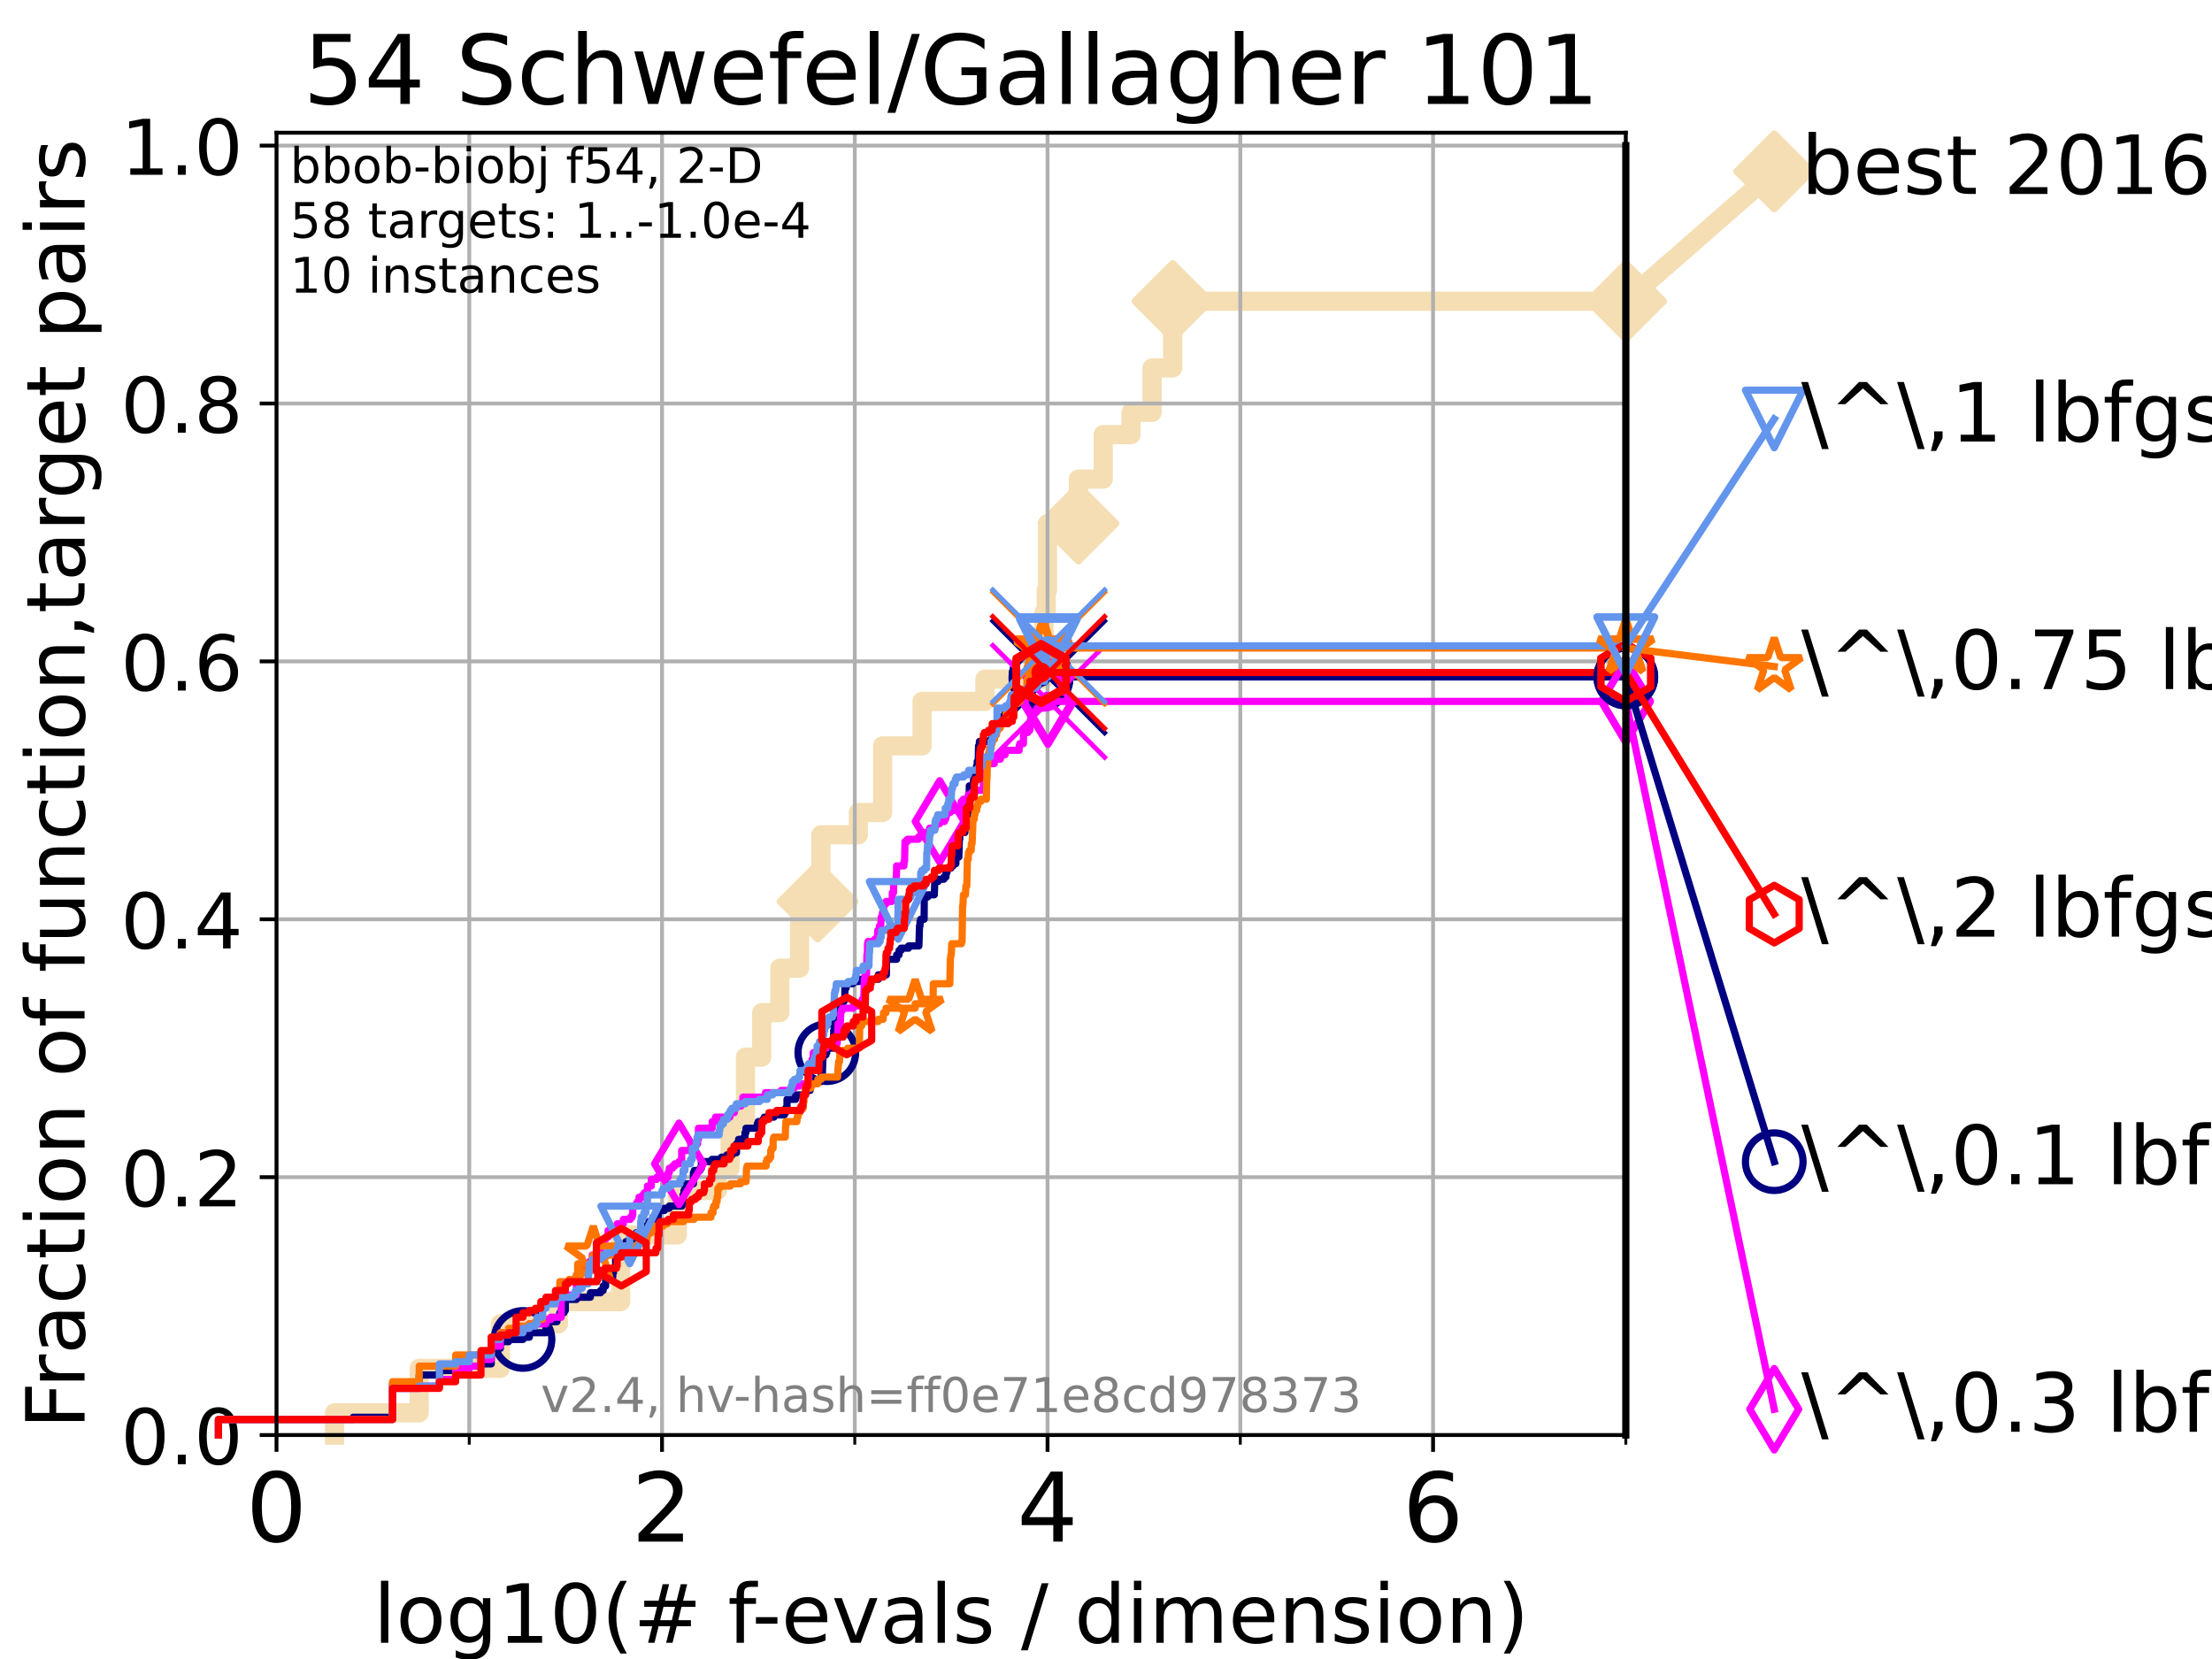 <?xml version="1.0" encoding="utf-8" standalone="no"?>
<!DOCTYPE svg PUBLIC "-//W3C//DTD SVG 1.1//EN"
  "http://www.w3.org/Graphics/SVG/1.1/DTD/svg11.dtd">
<!-- Created with matplotlib (https://matplotlib.org/) -->
<svg height="345.6pt" version="1.1" viewBox="0 0 460.8 345.6" width="460.8pt" xmlns="http://www.w3.org/2000/svg" xmlns:xlink="http://www.w3.org/1999/xlink">
 <defs>
  <style type="text/css">*{stroke-linecap:butt;stroke-linejoin:round;}</style>
 </defs>
 <g id="figure_1">
  <g id="patch_1">
   <path d="M 0 345.6 
L 460.8 345.6 
L 460.8 0 
L 0 0 
z
" style="fill:#ffffff;"/>
  </g>
  <g id="axes_1">
   <g id="patch_2">
    <path d="M 57.6 298.944 
L 338.688 298.944 
L 338.688 27.648 
L 57.6 27.648 
z
" style="fill:#ffffff;"/>
   </g>
   <g id="line2d_1">
    <path d="M 69.688 298.944 
L 69.688 294.313 
L 87.33 294.313 
L 87.33 285.05 
L 104.235 285.05 
L 104.235 275.788 
L 116.323 275.788 
L 116.323 271.157 
L 129.291 271.157 
L 129.291 257.263 
L 141.09 257.263 
L 141.09 248.001 
L 149.423 248.001 
L 149.423 243.37 
L 152.092 243.37 
L 152.092 234.107 
L 155.297 234.107 
L 155.297 220.214 
L 158.679 220.214 
L 158.679 210.951 
L 162.454 210.951 
L 162.454 201.689 
L 166.561 201.689 
L 166.561 192.426 
L 170.324 192.426 
L 170.324 187.795 
L 171.017 187.795 
L 171.017 173.901 
L 178.8 173.901 
L 178.8 169.27 
L 183.865 169.27 
L 183.865 155.377 
L 192.084 155.377 
L 192.084 146.114 
L 205.177 146.114 
L 205.177 141.483 
L 217.499 141.483 
L 217.499 127.589 
L 217.946 127.589 
L 217.946 122.958 
L 218.22 122.958 
L 218.22 109.065 
L 224.652 109.065 
L 224.652 99.802 
L 229.815 99.802 
L 229.815 90.54 
L 235.608 90.54 
L 235.608 85.909 
L 240.007 85.909 
L 240.007 76.646 
L 244.291 76.646 
L 244.291 62.753 
L 338.688 62.753 
" style="fill:none;stroke:#f5deb3;stroke-linecap:square;stroke-width:4;"/>
   </g>
   <g id="line2d_2">
    <defs>
     <path d="M 0 7.778 
L 7.778 0 
L 0 -7.778 
L -7.778 0 
z
" id="mec157181da" style="stroke:#f5deb3;stroke-linejoin:miter;stroke-width:1.5;"/>
    </defs>
    <g>
     <use style="fill:#f5deb3;stroke:#f5deb3;stroke-linejoin:miter;stroke-width:1.5;" x="170.324" xlink:href="#mec157181da" y="187.795"/>
     <use style="fill:#f5deb3;stroke:#f5deb3;stroke-linejoin:miter;stroke-width:1.5;" x="224.652" xlink:href="#mec157181da" y="109.065"/>
     <use style="fill:#f5deb3;stroke:#f5deb3;stroke-linejoin:miter;stroke-width:1.5;" x="244.291" xlink:href="#mec157181da" y="62.753"/>
     <use style="fill:#f5deb3;stroke:#f5deb3;stroke-linejoin:miter;stroke-width:1.5;" x="244.291" xlink:href="#mec157181da" y="62.753"/>
     <use style="fill:#f5deb3;stroke:#f5deb3;stroke-linejoin:miter;stroke-width:1.5;" x="338.688" xlink:href="#mec157181da" y="62.753"/>
    </g>
   </g>
   <g id="line2d_3">
    <path style="fill:none;stroke:#f5deb3;stroke-linecap:square;stroke-width:4;"/>
    <g/>
   </g>
   <g id="line2d_4">
    <path d="M 338.688 62.753 
L 369.608 35.706 
" style="fill:none;stroke:#f5deb3;stroke-linecap:square;stroke-width:4;"/>
    <g>
     <use style="fill:#f5deb3;stroke:#f5deb3;stroke-linejoin:miter;stroke-width:1.5;" x="338.688" xlink:href="#mec157181da" y="62.753"/>
     <use style="fill:#f5deb3;stroke:#f5deb3;stroke-linejoin:miter;stroke-width:1.5;" x="369.608" xlink:href="#mec157181da" y="35.706"/>
    </g>
   </g>
   <g id="matplotlib.axis_1">
    <g id="xtick_1">
     <g id="line2d_5">
      <path clip-path="url(#p5b799daef5)" d="M 57.6 298.944 
L 57.6 27.648 
" style="fill:none;stroke:#b0b0b0;stroke-linecap:square;stroke-width:0.8;"/>
     </g>
     <g id="line2d_6">
      <defs>
       <path d="M 0 0 
L 0 3.5 
" id="mf612c5b4ce" style="stroke:#000000;stroke-width:0.8;"/>
      </defs>
      <g>
       <use style="stroke:#000000;stroke-width:0.8;" x="57.6" xlink:href="#mf612c5b4ce" y="298.944"/>
      </g>
     </g>
     <g id="text_1">
      <!-- 0 -->
      <g transform="translate(51.237 321.141)scale(0.2 -0.2)">
       <defs>
        <path d="M 31.781 66.406 
Q 24.172 66.406 20.328 58.906 
Q 16.5 51.422 16.5 36.375 
Q 16.5 21.391 20.328 13.891 
Q 24.172 6.391 31.781 6.391 
Q 39.453 6.391 43.281 13.891 
Q 47.125 21.391 47.125 36.375 
Q 47.125 51.422 43.281 58.906 
Q 39.453 66.406 31.781 66.406 
z
M 31.781 74.219 
Q 44.047 74.219 50.516 64.516 
Q 56.984 54.828 56.984 36.375 
Q 56.984 17.969 50.516 8.266 
Q 44.047 -1.422 31.781 -1.422 
Q 19.531 -1.422 13.062 8.266 
Q 6.594 17.969 6.594 36.375 
Q 6.594 54.828 13.062 64.516 
Q 19.531 74.219 31.781 74.219 
z
" id="DejaVuSans-48"/>
       </defs>
       <use xlink:href="#DejaVuSans-48"/>
      </g>
     </g>
    </g>
    <g id="xtick_2">
     <g id="line2d_7">
      <path clip-path="url(#p5b799daef5)" d="M 137.911 298.944 
L 137.911 27.648 
" style="fill:none;stroke:#b0b0b0;stroke-linecap:square;stroke-width:0.8;"/>
     </g>
     <g id="line2d_8">
      <g>
       <use style="stroke:#000000;stroke-width:0.8;" x="137.911" xlink:href="#mf612c5b4ce" y="298.944"/>
      </g>
     </g>
     <g id="text_2">
      <!-- 2 -->
      <g transform="translate(131.548 321.141)scale(0.2 -0.2)">
       <defs>
        <path d="M 19.188 8.297 
L 53.609 8.297 
L 53.609 0 
L 7.328 0 
L 7.328 8.297 
Q 12.938 14.109 22.625 23.891 
Q 32.328 33.688 34.812 36.531 
Q 39.547 41.844 41.422 45.531 
Q 43.312 49.219 43.312 52.781 
Q 43.312 58.594 39.234 62.25 
Q 35.156 65.922 28.609 65.922 
Q 23.969 65.922 18.812 64.312 
Q 13.672 62.703 7.812 59.422 
L 7.812 69.391 
Q 13.766 71.781 18.938 73 
Q 24.125 74.219 28.422 74.219 
Q 39.75 74.219 46.484 68.547 
Q 53.219 62.891 53.219 53.422 
Q 53.219 48.922 51.531 44.891 
Q 49.859 40.875 45.406 35.406 
Q 44.188 33.984 37.641 27.219 
Q 31.109 20.453 19.188 8.297 
z
" id="DejaVuSans-50"/>
       </defs>
       <use xlink:href="#DejaVuSans-50"/>
      </g>
     </g>
    </g>
    <g id="xtick_3">
     <g id="line2d_9">
      <path clip-path="url(#p5b799daef5)" d="M 218.222 298.944 
L 218.222 27.648 
" style="fill:none;stroke:#b0b0b0;stroke-linecap:square;stroke-width:0.8;"/>
     </g>
     <g id="line2d_10">
      <g>
       <use style="stroke:#000000;stroke-width:0.8;" x="218.222" xlink:href="#mf612c5b4ce" y="298.944"/>
      </g>
     </g>
     <g id="text_3">
      <!-- 4 -->
      <g transform="translate(211.859 321.141)scale(0.2 -0.2)">
       <defs>
        <path d="M 37.797 64.312 
L 12.891 25.391 
L 37.797 25.391 
z
M 35.203 72.906 
L 47.609 72.906 
L 47.609 25.391 
L 58.016 25.391 
L 58.016 17.188 
L 47.609 17.188 
L 47.609 0 
L 37.797 0 
L 37.797 17.188 
L 4.891 17.188 
L 4.891 26.703 
z
" id="DejaVuSans-52"/>
       </defs>
       <use xlink:href="#DejaVuSans-52"/>
      </g>
     </g>
    </g>
    <g id="xtick_4">
     <g id="line2d_11">
      <path clip-path="url(#p5b799daef5)" d="M 298.533 298.944 
L 298.533 27.648 
" style="fill:none;stroke:#b0b0b0;stroke-linecap:square;stroke-width:0.8;"/>
     </g>
     <g id="line2d_12">
      <g>
       <use style="stroke:#000000;stroke-width:0.8;" x="298.533" xlink:href="#mf612c5b4ce" y="298.944"/>
      </g>
     </g>
     <g id="text_4">
      <!-- 6 -->
      <g transform="translate(292.17 321.141)scale(0.2 -0.2)">
       <defs>
        <path d="M 33.016 40.375 
Q 26.375 40.375 22.484 35.828 
Q 18.609 31.297 18.609 23.391 
Q 18.609 15.531 22.484 10.953 
Q 26.375 6.391 33.016 6.391 
Q 39.656 6.391 43.531 10.953 
Q 47.406 15.531 47.406 23.391 
Q 47.406 31.297 43.531 35.828 
Q 39.656 40.375 33.016 40.375 
z
M 52.594 71.297 
L 52.594 62.312 
Q 48.875 64.062 45.094 64.984 
Q 41.312 65.922 37.594 65.922 
Q 27.828 65.922 22.672 59.328 
Q 17.531 52.734 16.797 39.406 
Q 19.672 43.656 24.016 45.922 
Q 28.375 48.188 33.594 48.188 
Q 44.578 48.188 50.953 41.516 
Q 57.328 34.859 57.328 23.391 
Q 57.328 12.156 50.688 5.359 
Q 44.047 -1.422 33.016 -1.422 
Q 20.359 -1.422 13.672 8.266 
Q 6.984 17.969 6.984 36.375 
Q 6.984 53.656 15.188 63.938 
Q 23.391 74.219 37.203 74.219 
Q 40.922 74.219 44.703 73.484 
Q 48.484 72.75 52.594 71.297 
z
" id="DejaVuSans-54"/>
       </defs>
       <use xlink:href="#DejaVuSans-54"/>
      </g>
     </g>
    </g>
    <g id="xtick_5">
     <g id="line2d_13">
      <path clip-path="url(#p5b799daef5)" d="M 97.755 298.944 
L 97.755 27.648 
" style="fill:none;stroke:#b0b0b0;stroke-linecap:square;stroke-width:0.8;"/>
     </g>
     <g id="line2d_14">
      <defs>
       <path d="M 0 0 
L 0 2 
" id="m591220f354" style="stroke:#000000;stroke-width:0.6;"/>
      </defs>
      <g>
       <use style="stroke:#000000;stroke-width:0.6;" x="97.755" xlink:href="#m591220f354" y="298.944"/>
      </g>
     </g>
    </g>
    <g id="xtick_6">
     <g id="line2d_15">
      <path clip-path="url(#p5b799daef5)" d="M 178.066 298.944 
L 178.066 27.648 
" style="fill:none;stroke:#b0b0b0;stroke-linecap:square;stroke-width:0.8;"/>
     </g>
     <g id="line2d_16">
      <g>
       <use style="stroke:#000000;stroke-width:0.6;" x="178.066" xlink:href="#m591220f354" y="298.944"/>
      </g>
     </g>
    </g>
    <g id="xtick_7">
     <g id="line2d_17">
      <path clip-path="url(#p5b799daef5)" d="M 258.377 298.944 
L 258.377 27.648 
" style="fill:none;stroke:#b0b0b0;stroke-linecap:square;stroke-width:0.8;"/>
     </g>
     <g id="line2d_18">
      <g>
       <use style="stroke:#000000;stroke-width:0.6;" x="258.377" xlink:href="#m591220f354" y="298.944"/>
      </g>
     </g>
    </g>
    <g id="xtick_8">
     <g id="line2d_19">
      <path clip-path="url(#p5b799daef5)" d="M 338.688 298.944 
L 338.688 27.648 
" style="fill:none;stroke:#b0b0b0;stroke-linecap:square;stroke-width:0.8;"/>
     </g>
     <g id="line2d_20">
      <g>
       <use style="stroke:#000000;stroke-width:0.6;" x="338.688" xlink:href="#m591220f354" y="298.944"/>
      </g>
     </g>
    </g>
    <g id="text_5">
     <!-- log10(# f-evals / dimension) -->
     <g transform="translate(77.764 342.218)scale(0.17 -0.17)">
      <defs>
       <path d="M 9.422 75.984 
L 18.406 75.984 
L 18.406 0 
L 9.422 0 
z
" id="DejaVuSans-108"/>
       <path d="M 30.609 48.391 
Q 23.391 48.391 19.188 42.75 
Q 14.984 37.109 14.984 27.297 
Q 14.984 17.484 19.156 11.844 
Q 23.344 6.203 30.609 6.203 
Q 37.797 6.203 41.984 11.859 
Q 46.188 17.531 46.188 27.297 
Q 46.188 37.016 41.984 42.703 
Q 37.797 48.391 30.609 48.391 
z
M 30.609 56 
Q 42.328 56 49.016 48.375 
Q 55.719 40.766 55.719 27.297 
Q 55.719 13.875 49.016 6.219 
Q 42.328 -1.422 30.609 -1.422 
Q 18.844 -1.422 12.172 6.219 
Q 5.516 13.875 5.516 27.297 
Q 5.516 40.766 12.172 48.375 
Q 18.844 56 30.609 56 
z
" id="DejaVuSans-111"/>
       <path d="M 45.406 27.984 
Q 45.406 37.75 41.375 43.109 
Q 37.359 48.484 30.078 48.484 
Q 22.859 48.484 18.828 43.109 
Q 14.797 37.75 14.797 27.984 
Q 14.797 18.266 18.828 12.891 
Q 22.859 7.516 30.078 7.516 
Q 37.359 7.516 41.375 12.891 
Q 45.406 18.266 45.406 27.984 
z
M 54.391 6.781 
Q 54.391 -7.172 48.188 -13.984 
Q 42 -20.797 29.203 -20.797 
Q 24.469 -20.797 20.266 -20.094 
Q 16.062 -19.391 12.109 -17.922 
L 12.109 -9.188 
Q 16.062 -11.328 19.922 -12.344 
Q 23.781 -13.375 27.781 -13.375 
Q 36.625 -13.375 41.016 -8.766 
Q 45.406 -4.156 45.406 5.172 
L 45.406 9.625 
Q 42.625 4.781 38.281 2.391 
Q 33.938 0 27.875 0 
Q 17.828 0 11.672 7.656 
Q 5.516 15.328 5.516 27.984 
Q 5.516 40.672 11.672 48.328 
Q 17.828 56 27.875 56 
Q 33.938 56 38.281 53.609 
Q 42.625 51.219 45.406 46.391 
L 45.406 54.688 
L 54.391 54.688 
z
" id="DejaVuSans-103"/>
       <path d="M 12.406 8.297 
L 28.516 8.297 
L 28.516 63.922 
L 10.984 60.406 
L 10.984 69.391 
L 28.422 72.906 
L 38.281 72.906 
L 38.281 8.297 
L 54.391 8.297 
L 54.391 0 
L 12.406 0 
z
" id="DejaVuSans-49"/>
       <path d="M 31 75.875 
Q 24.469 64.656 21.281 53.656 
Q 18.109 42.672 18.109 31.391 
Q 18.109 20.125 21.312 9.062 
Q 24.516 -2 31 -13.188 
L 23.188 -13.188 
Q 15.875 -1.703 12.234 9.375 
Q 8.594 20.453 8.594 31.391 
Q 8.594 42.281 12.203 53.312 
Q 15.828 64.359 23.188 75.875 
z
" id="DejaVuSans-40"/>
       <path d="M 51.125 44 
L 36.922 44 
L 32.812 27.688 
L 47.125 27.688 
z
M 43.797 71.781 
L 38.719 51.516 
L 52.984 51.516 
L 58.109 71.781 
L 65.922 71.781 
L 60.891 51.516 
L 76.125 51.516 
L 76.125 44 
L 58.984 44 
L 54.984 27.688 
L 70.516 27.688 
L 70.516 20.219 
L 53.078 20.219 
L 48 0 
L 40.188 0 
L 45.219 20.219 
L 30.906 20.219 
L 25.875 0 
L 18.016 0 
L 23.094 20.219 
L 7.719 20.219 
L 7.719 27.688 
L 24.906 27.688 
L 29 44 
L 13.281 44 
L 13.281 51.516 
L 30.906 51.516 
L 35.891 71.781 
z
" id="DejaVuSans-35"/>
       <path id="DejaVuSans-32"/>
       <path d="M 37.109 75.984 
L 37.109 68.5 
L 28.516 68.5 
Q 23.688 68.5 21.797 66.547 
Q 19.922 64.594 19.922 59.516 
L 19.922 54.688 
L 34.719 54.688 
L 34.719 47.703 
L 19.922 47.703 
L 19.922 0 
L 10.891 0 
L 10.891 47.703 
L 2.297 47.703 
L 2.297 54.688 
L 10.891 54.688 
L 10.891 58.5 
Q 10.891 67.625 15.141 71.797 
Q 19.391 75.984 28.609 75.984 
z
" id="DejaVuSans-102"/>
       <path d="M 4.891 31.391 
L 31.203 31.391 
L 31.203 23.391 
L 4.891 23.391 
z
" id="DejaVuSans-45"/>
       <path d="M 56.203 29.594 
L 56.203 25.203 
L 14.891 25.203 
Q 15.484 15.922 20.484 11.062 
Q 25.484 6.203 34.422 6.203 
Q 39.594 6.203 44.453 7.469 
Q 49.312 8.734 54.109 11.281 
L 54.109 2.781 
Q 49.266 0.734 44.188 -0.344 
Q 39.109 -1.422 33.891 -1.422 
Q 20.797 -1.422 13.156 6.188 
Q 5.516 13.812 5.516 26.812 
Q 5.516 40.234 12.766 48.109 
Q 20.016 56 32.328 56 
Q 43.359 56 49.781 48.891 
Q 56.203 41.797 56.203 29.594 
z
M 47.219 32.234 
Q 47.125 39.594 43.094 43.984 
Q 39.062 48.391 32.422 48.391 
Q 24.906 48.391 20.391 44.141 
Q 15.875 39.891 15.188 32.172 
z
" id="DejaVuSans-101"/>
       <path d="M 2.984 54.688 
L 12.5 54.688 
L 29.594 8.797 
L 46.688 54.688 
L 56.203 54.688 
L 35.688 0 
L 23.484 0 
z
" id="DejaVuSans-118"/>
       <path d="M 34.281 27.484 
Q 23.391 27.484 19.188 25 
Q 14.984 22.516 14.984 16.5 
Q 14.984 11.719 18.141 8.906 
Q 21.297 6.109 26.703 6.109 
Q 34.188 6.109 38.703 11.406 
Q 43.219 16.703 43.219 25.484 
L 43.219 27.484 
z
M 52.203 31.203 
L 52.203 0 
L 43.219 0 
L 43.219 8.297 
Q 40.141 3.328 35.547 0.953 
Q 30.953 -1.422 24.312 -1.422 
Q 15.922 -1.422 10.953 3.297 
Q 6 8.016 6 15.922 
Q 6 25.141 12.172 29.828 
Q 18.359 34.516 30.609 34.516 
L 43.219 34.516 
L 43.219 35.406 
Q 43.219 41.609 39.141 45 
Q 35.062 48.391 27.688 48.391 
Q 23 48.391 18.547 47.266 
Q 14.109 46.141 10.016 43.891 
L 10.016 52.203 
Q 14.938 54.109 19.578 55.047 
Q 24.219 56 28.609 56 
Q 40.484 56 46.344 49.844 
Q 52.203 43.703 52.203 31.203 
z
" id="DejaVuSans-97"/>
       <path d="M 44.281 53.078 
L 44.281 44.578 
Q 40.484 46.531 36.375 47.5 
Q 32.281 48.484 27.875 48.484 
Q 21.188 48.484 17.844 46.438 
Q 14.5 44.391 14.5 40.281 
Q 14.5 37.156 16.891 35.375 
Q 19.281 33.594 26.516 31.984 
L 29.594 31.297 
Q 39.156 29.25 43.188 25.516 
Q 47.219 21.781 47.219 15.094 
Q 47.219 7.469 41.188 3.016 
Q 35.156 -1.422 24.609 -1.422 
Q 20.219 -1.422 15.453 -0.562 
Q 10.688 0.297 5.422 2 
L 5.422 11.281 
Q 10.406 8.688 15.234 7.391 
Q 20.062 6.109 24.812 6.109 
Q 31.156 6.109 34.562 8.281 
Q 37.984 10.453 37.984 14.406 
Q 37.984 18.062 35.516 20.016 
Q 33.062 21.969 24.703 23.781 
L 21.578 24.516 
Q 13.234 26.266 9.516 29.906 
Q 5.812 33.547 5.812 39.891 
Q 5.812 47.609 11.281 51.797 
Q 16.75 56 26.812 56 
Q 31.781 56 36.172 55.266 
Q 40.578 54.547 44.281 53.078 
z
" id="DejaVuSans-115"/>
       <path d="M 25.391 72.906 
L 33.688 72.906 
L 8.297 -9.281 
L 0 -9.281 
z
" id="DejaVuSans-47"/>
       <path d="M 45.406 46.391 
L 45.406 75.984 
L 54.391 75.984 
L 54.391 0 
L 45.406 0 
L 45.406 8.203 
Q 42.578 3.328 38.25 0.953 
Q 33.938 -1.422 27.875 -1.422 
Q 17.969 -1.422 11.734 6.484 
Q 5.516 14.406 5.516 27.297 
Q 5.516 40.188 11.734 48.094 
Q 17.969 56 27.875 56 
Q 33.938 56 38.25 53.625 
Q 42.578 51.266 45.406 46.391 
z
M 14.797 27.297 
Q 14.797 17.391 18.875 11.75 
Q 22.953 6.109 30.078 6.109 
Q 37.203 6.109 41.297 11.75 
Q 45.406 17.391 45.406 27.297 
Q 45.406 37.203 41.297 42.844 
Q 37.203 48.484 30.078 48.484 
Q 22.953 48.484 18.875 42.844 
Q 14.797 37.203 14.797 27.297 
z
" id="DejaVuSans-100"/>
       <path d="M 9.422 54.688 
L 18.406 54.688 
L 18.406 0 
L 9.422 0 
z
M 9.422 75.984 
L 18.406 75.984 
L 18.406 64.594 
L 9.422 64.594 
z
" id="DejaVuSans-105"/>
       <path d="M 52 44.188 
Q 55.375 50.25 60.062 53.125 
Q 64.75 56 71.094 56 
Q 79.641 56 84.281 50.016 
Q 88.922 44.047 88.922 33.016 
L 88.922 0 
L 79.891 0 
L 79.891 32.719 
Q 79.891 40.578 77.094 44.375 
Q 74.312 48.188 68.609 48.188 
Q 61.625 48.188 57.562 43.547 
Q 53.516 38.922 53.516 30.906 
L 53.516 0 
L 44.484 0 
L 44.484 32.719 
Q 44.484 40.625 41.703 44.406 
Q 38.922 48.188 33.109 48.188 
Q 26.219 48.188 22.156 43.531 
Q 18.109 38.875 18.109 30.906 
L 18.109 0 
L 9.078 0 
L 9.078 54.688 
L 18.109 54.688 
L 18.109 46.188 
Q 21.188 51.219 25.484 53.609 
Q 29.781 56 35.688 56 
Q 41.656 56 45.828 52.969 
Q 50 49.953 52 44.188 
z
" id="DejaVuSans-109"/>
       <path d="M 54.891 33.016 
L 54.891 0 
L 45.906 0 
L 45.906 32.719 
Q 45.906 40.484 42.875 44.328 
Q 39.844 48.188 33.797 48.188 
Q 26.516 48.188 22.312 43.547 
Q 18.109 38.922 18.109 30.906 
L 18.109 0 
L 9.078 0 
L 9.078 54.688 
L 18.109 54.688 
L 18.109 46.188 
Q 21.344 51.125 25.703 53.562 
Q 30.078 56 35.797 56 
Q 45.219 56 50.047 50.172 
Q 54.891 44.344 54.891 33.016 
z
" id="DejaVuSans-110"/>
       <path d="M 8.016 75.875 
L 15.828 75.875 
Q 23.141 64.359 26.781 53.312 
Q 30.422 42.281 30.422 31.391 
Q 30.422 20.453 26.781 9.375 
Q 23.141 -1.703 15.828 -13.188 
L 8.016 -13.188 
Q 14.5 -2 17.703 9.062 
Q 20.906 20.125 20.906 31.391 
Q 20.906 42.672 17.703 53.656 
Q 14.5 64.656 8.016 75.875 
z
" id="DejaVuSans-41"/>
      </defs>
      <use xlink:href="#DejaVuSans-108"/>
      <use x="27.783" xlink:href="#DejaVuSans-111"/>
      <use x="88.965" xlink:href="#DejaVuSans-103"/>
      <use x="152.441" xlink:href="#DejaVuSans-49"/>
      <use x="216.064" xlink:href="#DejaVuSans-48"/>
      <use x="279.688" xlink:href="#DejaVuSans-40"/>
      <use x="318.701" xlink:href="#DejaVuSans-35"/>
      <use x="402.49" xlink:href="#DejaVuSans-32"/>
      <use x="434.277" xlink:href="#DejaVuSans-102"/>
      <use x="463.982" xlink:href="#DejaVuSans-45"/>
      <use x="500.066" xlink:href="#DejaVuSans-101"/>
      <use x="561.59" xlink:href="#DejaVuSans-118"/>
      <use x="620.77" xlink:href="#DejaVuSans-97"/>
      <use x="682.049" xlink:href="#DejaVuSans-108"/>
      <use x="709.832" xlink:href="#DejaVuSans-115"/>
      <use x="761.932" xlink:href="#DejaVuSans-32"/>
      <use x="793.719" xlink:href="#DejaVuSans-47"/>
      <use x="827.41" xlink:href="#DejaVuSans-32"/>
      <use x="859.197" xlink:href="#DejaVuSans-100"/>
      <use x="922.674" xlink:href="#DejaVuSans-105"/>
      <use x="950.457" xlink:href="#DejaVuSans-109"/>
      <use x="1047.869" xlink:href="#DejaVuSans-101"/>
      <use x="1109.393" xlink:href="#DejaVuSans-110"/>
      <use x="1172.771" xlink:href="#DejaVuSans-115"/>
      <use x="1224.871" xlink:href="#DejaVuSans-105"/>
      <use x="1252.654" xlink:href="#DejaVuSans-111"/>
      <use x="1313.836" xlink:href="#DejaVuSans-110"/>
      <use x="1377.215" xlink:href="#DejaVuSans-41"/>
     </g>
    </g>
   </g>
   <g id="matplotlib.axis_2">
    <g id="ytick_1">
     <g id="line2d_21">
      <path clip-path="url(#p5b799daef5)" d="M 57.6 298.944 
L 338.688 298.944 
" style="fill:none;stroke:#b0b0b0;stroke-linecap:square;stroke-width:0.8;"/>
     </g>
     <g id="line2d_22">
      <defs>
       <path d="M 0 0 
L -3.5 0 
" id="m7ec648f6d4" style="stroke:#000000;stroke-width:0.8;"/>
      </defs>
      <g>
       <use style="stroke:#000000;stroke-width:0.8;" x="57.6" xlink:href="#m7ec648f6d4" y="298.944"/>
      </g>
     </g>
     <g id="text_6">
      <!-- 0.0 -->
      <g transform="translate(25.155 305.023)scale(0.16 -0.16)">
       <defs>
        <path d="M 10.688 12.406 
L 21 12.406 
L 21 0 
L 10.688 0 
z
" id="DejaVuSans-46"/>
       </defs>
       <use xlink:href="#DejaVuSans-48"/>
       <use x="63.623" xlink:href="#DejaVuSans-46"/>
       <use x="95.41" xlink:href="#DejaVuSans-48"/>
      </g>
     </g>
    </g>
    <g id="ytick_2">
     <g id="line2d_23">
      <path clip-path="url(#p5b799daef5)" d="M 57.6 245.222 
L 338.688 245.222 
" style="fill:none;stroke:#b0b0b0;stroke-linecap:square;stroke-width:0.8;"/>
     </g>
     <g id="line2d_24">
      <g>
       <use style="stroke:#000000;stroke-width:0.8;" x="57.6" xlink:href="#m7ec648f6d4" y="245.222"/>
      </g>
     </g>
     <g id="text_7">
      <!-- 0.2 -->
      <g transform="translate(25.155 251.301)scale(0.16 -0.16)">
       <use xlink:href="#DejaVuSans-48"/>
       <use x="63.623" xlink:href="#DejaVuSans-46"/>
       <use x="95.41" xlink:href="#DejaVuSans-50"/>
      </g>
     </g>
    </g>
    <g id="ytick_3">
     <g id="line2d_25">
      <path clip-path="url(#p5b799daef5)" d="M 57.6 191.5 
L 338.688 191.5 
" style="fill:none;stroke:#b0b0b0;stroke-linecap:square;stroke-width:0.8;"/>
     </g>
     <g id="line2d_26">
      <g>
       <use style="stroke:#000000;stroke-width:0.8;" x="57.6" xlink:href="#m7ec648f6d4" y="191.5"/>
      </g>
     </g>
     <g id="text_8">
      <!-- 0.4 -->
      <g transform="translate(25.155 197.579)scale(0.16 -0.16)">
       <use xlink:href="#DejaVuSans-48"/>
       <use x="63.623" xlink:href="#DejaVuSans-46"/>
       <use x="95.41" xlink:href="#DejaVuSans-52"/>
      </g>
     </g>
    </g>
    <g id="ytick_4">
     <g id="line2d_27">
      <path clip-path="url(#p5b799daef5)" d="M 57.6 137.778 
L 338.688 137.778 
" style="fill:none;stroke:#b0b0b0;stroke-linecap:square;stroke-width:0.8;"/>
     </g>
     <g id="line2d_28">
      <g>
       <use style="stroke:#000000;stroke-width:0.8;" x="57.6" xlink:href="#m7ec648f6d4" y="137.778"/>
      </g>
     </g>
     <g id="text_9">
      <!-- 0.6 -->
      <g transform="translate(25.155 143.857)scale(0.16 -0.16)">
       <use xlink:href="#DejaVuSans-48"/>
       <use x="63.623" xlink:href="#DejaVuSans-46"/>
       <use x="95.41" xlink:href="#DejaVuSans-54"/>
      </g>
     </g>
    </g>
    <g id="ytick_5">
     <g id="line2d_29">
      <path clip-path="url(#p5b799daef5)" d="M 57.6 84.056 
L 338.688 84.056 
" style="fill:none;stroke:#b0b0b0;stroke-linecap:square;stroke-width:0.8;"/>
     </g>
     <g id="line2d_30">
      <g>
       <use style="stroke:#000000;stroke-width:0.8;" x="57.6" xlink:href="#m7ec648f6d4" y="84.056"/>
      </g>
     </g>
     <g id="text_10">
      <!-- 0.8 -->
      <g transform="translate(25.155 90.135)scale(0.16 -0.16)">
       <defs>
        <path d="M 31.781 34.625 
Q 24.75 34.625 20.719 30.859 
Q 16.703 27.094 16.703 20.516 
Q 16.703 13.922 20.719 10.156 
Q 24.75 6.391 31.781 6.391 
Q 38.812 6.391 42.859 10.172 
Q 46.922 13.969 46.922 20.516 
Q 46.922 27.094 42.891 30.859 
Q 38.875 34.625 31.781 34.625 
z
M 21.922 38.812 
Q 15.578 40.375 12.031 44.719 
Q 8.5 49.078 8.5 55.328 
Q 8.5 64.062 14.719 69.141 
Q 20.953 74.219 31.781 74.219 
Q 42.672 74.219 48.875 69.141 
Q 55.078 64.062 55.078 55.328 
Q 55.078 49.078 51.531 44.719 
Q 48 40.375 41.703 38.812 
Q 48.828 37.156 52.797 32.312 
Q 56.781 27.484 56.781 20.516 
Q 56.781 9.906 50.312 4.234 
Q 43.844 -1.422 31.781 -1.422 
Q 19.734 -1.422 13.25 4.234 
Q 6.781 9.906 6.781 20.516 
Q 6.781 27.484 10.781 32.312 
Q 14.797 37.156 21.922 38.812 
z
M 18.312 54.391 
Q 18.312 48.734 21.844 45.562 
Q 25.391 42.391 31.781 42.391 
Q 38.141 42.391 41.719 45.562 
Q 45.312 48.734 45.312 54.391 
Q 45.312 60.062 41.719 63.234 
Q 38.141 66.406 31.781 66.406 
Q 25.391 66.406 21.844 63.234 
Q 18.312 60.062 18.312 54.391 
z
" id="DejaVuSans-56"/>
       </defs>
       <use xlink:href="#DejaVuSans-48"/>
       <use x="63.623" xlink:href="#DejaVuSans-46"/>
       <use x="95.41" xlink:href="#DejaVuSans-56"/>
      </g>
     </g>
    </g>
    <g id="ytick_6">
     <g id="line2d_31">
      <path clip-path="url(#p5b799daef5)" d="M 57.6 30.334 
L 338.688 30.334 
" style="fill:none;stroke:#b0b0b0;stroke-linecap:square;stroke-width:0.8;"/>
     </g>
     <g id="line2d_32">
      <g>
       <use style="stroke:#000000;stroke-width:0.8;" x="57.6" xlink:href="#m7ec648f6d4" y="30.334"/>
      </g>
     </g>
     <g id="text_11">
      <!-- 1.0 -->
      <g transform="translate(25.155 36.413)scale(0.16 -0.16)">
       <use xlink:href="#DejaVuSans-49"/>
       <use x="63.623" xlink:href="#DejaVuSans-46"/>
       <use x="95.41" xlink:href="#DejaVuSans-48"/>
      </g>
     </g>
    </g>
    <g id="text_12">
     <!-- Fraction of function,target pairs -->
     <g transform="translate(17.62 297.681)rotate(-90)scale(0.17 -0.17)">
      <defs>
       <path d="M 9.812 72.906 
L 51.703 72.906 
L 51.703 64.594 
L 19.672 64.594 
L 19.672 43.109 
L 48.578 43.109 
L 48.578 34.812 
L 19.672 34.812 
L 19.672 0 
L 9.812 0 
z
" id="DejaVuSans-70"/>
       <path d="M 41.109 46.297 
Q 39.594 47.172 37.812 47.578 
Q 36.031 48 33.891 48 
Q 26.266 48 22.188 43.047 
Q 18.109 38.094 18.109 28.812 
L 18.109 0 
L 9.078 0 
L 9.078 54.688 
L 18.109 54.688 
L 18.109 46.188 
Q 20.953 51.172 25.484 53.578 
Q 30.031 56 36.531 56 
Q 37.453 56 38.578 55.875 
Q 39.703 55.766 41.062 55.516 
z
" id="DejaVuSans-114"/>
       <path d="M 48.781 52.594 
L 48.781 44.188 
Q 44.969 46.297 41.141 47.344 
Q 37.312 48.391 33.406 48.391 
Q 24.656 48.391 19.812 42.844 
Q 14.984 37.312 14.984 27.297 
Q 14.984 17.281 19.812 11.734 
Q 24.656 6.203 33.406 6.203 
Q 37.312 6.203 41.141 7.25 
Q 44.969 8.297 48.781 10.406 
L 48.781 2.094 
Q 45.016 0.344 40.984 -0.531 
Q 36.969 -1.422 32.422 -1.422 
Q 20.062 -1.422 12.781 6.344 
Q 5.516 14.109 5.516 27.297 
Q 5.516 40.672 12.859 48.328 
Q 20.219 56 33.016 56 
Q 37.156 56 41.109 55.141 
Q 45.062 54.297 48.781 52.594 
z
" id="DejaVuSans-99"/>
       <path d="M 18.312 70.219 
L 18.312 54.688 
L 36.812 54.688 
L 36.812 47.703 
L 18.312 47.703 
L 18.312 18.016 
Q 18.312 11.328 20.141 9.422 
Q 21.969 7.516 27.594 7.516 
L 36.812 7.516 
L 36.812 0 
L 27.594 0 
Q 17.188 0 13.234 3.875 
Q 9.281 7.766 9.281 18.016 
L 9.281 47.703 
L 2.688 47.703 
L 2.688 54.688 
L 9.281 54.688 
L 9.281 70.219 
z
" id="DejaVuSans-116"/>
       <path d="M 8.5 21.578 
L 8.5 54.688 
L 17.484 54.688 
L 17.484 21.922 
Q 17.484 14.156 20.5 10.266 
Q 23.531 6.391 29.594 6.391 
Q 36.859 6.391 41.078 11.031 
Q 45.312 15.672 45.312 23.688 
L 45.312 54.688 
L 54.297 54.688 
L 54.297 0 
L 45.312 0 
L 45.312 8.406 
Q 42.047 3.422 37.719 1 
Q 33.406 -1.422 27.688 -1.422 
Q 18.266 -1.422 13.375 4.438 
Q 8.5 10.297 8.5 21.578 
z
M 31.109 56 
z
" id="DejaVuSans-117"/>
       <path d="M 11.719 12.406 
L 22.016 12.406 
L 22.016 4 
L 14.016 -11.625 
L 7.719 -11.625 
L 11.719 4 
z
" id="DejaVuSans-44"/>
       <path d="M 18.109 8.203 
L 18.109 -20.797 
L 9.078 -20.797 
L 9.078 54.688 
L 18.109 54.688 
L 18.109 46.391 
Q 20.953 51.266 25.266 53.625 
Q 29.594 56 35.594 56 
Q 45.562 56 51.781 48.094 
Q 58.016 40.188 58.016 27.297 
Q 58.016 14.406 51.781 6.484 
Q 45.562 -1.422 35.594 -1.422 
Q 29.594 -1.422 25.266 0.953 
Q 20.953 3.328 18.109 8.203 
z
M 48.688 27.297 
Q 48.688 37.203 44.609 42.844 
Q 40.531 48.484 33.406 48.484 
Q 26.266 48.484 22.188 42.844 
Q 18.109 37.203 18.109 27.297 
Q 18.109 17.391 22.188 11.75 
Q 26.266 6.109 33.406 6.109 
Q 40.531 6.109 44.609 11.75 
Q 48.688 17.391 48.688 27.297 
z
" id="DejaVuSans-112"/>
      </defs>
      <use xlink:href="#DejaVuSans-70"/>
      <use x="50.27" xlink:href="#DejaVuSans-114"/>
      <use x="91.383" xlink:href="#DejaVuSans-97"/>
      <use x="152.662" xlink:href="#DejaVuSans-99"/>
      <use x="207.643" xlink:href="#DejaVuSans-116"/>
      <use x="246.852" xlink:href="#DejaVuSans-105"/>
      <use x="274.635" xlink:href="#DejaVuSans-111"/>
      <use x="335.816" xlink:href="#DejaVuSans-110"/>
      <use x="399.195" xlink:href="#DejaVuSans-32"/>
      <use x="430.982" xlink:href="#DejaVuSans-111"/>
      <use x="492.164" xlink:href="#DejaVuSans-102"/>
      <use x="527.369" xlink:href="#DejaVuSans-32"/>
      <use x="559.156" xlink:href="#DejaVuSans-102"/>
      <use x="594.361" xlink:href="#DejaVuSans-117"/>
      <use x="657.74" xlink:href="#DejaVuSans-110"/>
      <use x="721.119" xlink:href="#DejaVuSans-99"/>
      <use x="776.1" xlink:href="#DejaVuSans-116"/>
      <use x="815.309" xlink:href="#DejaVuSans-105"/>
      <use x="843.092" xlink:href="#DejaVuSans-111"/>
      <use x="904.273" xlink:href="#DejaVuSans-110"/>
      <use x="967.652" xlink:href="#DejaVuSans-44"/>
      <use x="999.439" xlink:href="#DejaVuSans-116"/>
      <use x="1038.648" xlink:href="#DejaVuSans-97"/>
      <use x="1099.928" xlink:href="#DejaVuSans-114"/>
      <use x="1139.291" xlink:href="#DejaVuSans-103"/>
      <use x="1202.768" xlink:href="#DejaVuSans-101"/>
      <use x="1264.291" xlink:href="#DejaVuSans-116"/>
      <use x="1303.5" xlink:href="#DejaVuSans-32"/>
      <use x="1335.287" xlink:href="#DejaVuSans-112"/>
      <use x="1398.764" xlink:href="#DejaVuSans-97"/>
      <use x="1460.043" xlink:href="#DejaVuSans-105"/>
      <use x="1487.826" xlink:href="#DejaVuSans-114"/>
      <use x="1528.939" xlink:href="#DejaVuSans-115"/>
     </g>
    </g>
   </g>
   <g id="line2d_33">
    <defs>
     <path d="M 0 1.5 
C 0.398 1.5 0.779 1.342 1.061 1.061 
C 1.342 0.779 1.5 0.398 1.5 0 
C 1.5 -0.398 1.342 -0.779 1.061 -1.061 
C 0.779 -1.342 0.398 -1.5 0 -1.5 
C -0.398 -1.5 -0.779 -1.342 -1.061 -1.061 
C -1.342 -0.779 -1.5 -0.398 -1.5 0 
C -1.5 0.398 -1.342 0.779 -1.061 1.061 
C -0.779 1.342 -0.398 1.5 0 1.5 
z
" id="m1387f00f9e" style="stroke:#f5deb3;"/>
    </defs>
    <g>
     <use style="fill:#f5deb3;stroke:#f5deb3;" x="244.291" xlink:href="#m1387f00f9e" y="62.753"/>
     <use style="fill:#f5deb3;stroke:#f5deb3;" x="244.291" xlink:href="#m1387f00f9e" y="62.753"/>
    </g>
   </g>
   <g id="line2d_34">
    <defs>
     <path d="M 0 1.5 
C 0.398 1.5 0.779 1.342 1.061 1.061 
C 1.342 0.779 1.5 0.398 1.5 0 
C 1.5 -0.398 1.342 -0.779 1.061 -1.061 
C 0.779 -1.342 0.398 -1.5 0 -1.5 
C -0.398 -1.5 -0.779 -1.342 -1.061 -1.061 
C -1.342 -0.779 -1.5 -0.398 -1.5 0 
C -1.5 0.398 -1.342 0.779 -1.061 1.061 
C -0.779 1.342 -0.398 1.5 0 1.5 
z
" id="m21b791fc02" style="stroke:#000080;"/>
    </defs>
    <g>
     <use style="fill:#000080;stroke:#000080;" x="216.85" xlink:href="#m21b791fc02" y="141.02"/>
     <use style="fill:#000080;stroke:#000080;" x="216.85" xlink:href="#m21b791fc02" y="141.02"/>
    </g>
   </g>
   <g id="line2d_35">
    <path d="M 45.512 298.944 
L 45.512 295.702 
L 73.579 295.702 
L 73.579 295.239 
L 81.776 295.239 
L 81.776 288.292 
L 87.33 288.292 
L 87.33 286.44 
L 91.535 286.44 
L 91.535 285.514 
L 94.921 285.514 
L 94.921 285.05 
L 97.755 285.05 
L 97.755 284.587 
L 100.193 284.587 
L 100.193 284.124 
L 102.331 284.124 
L 102.331 280.882 
L 104.235 280.882 
L 104.235 279.493 
L 105.952 279.493 
L 105.952 279.03 
L 108.949 279.03 
L 108.949 278.567 
L 110.274 278.567 
L 110.274 277.64 
L 113.735 277.64 
L 113.735 275.325 
L 116.02 275.325 
L 116.02 274.399 
L 116.621 274.399 
L 116.621 273.472 
L 117.486 273.472 
L 117.486 273.009 
L 117.765 273.009 
L 117.765 270.694 
L 120.094 270.694 
L 120.094 270.231 
L 122.989 270.231 
L 122.989 269.304 
L 125.111 269.304 
L 125.111 268.841 
L 125.648 268.841 
L 125.648 267.915 
L 126.168 267.915 
L 126.168 266.062 
L 127.643 266.062 
L 127.643 265.136 
L 127.799 265.136 
L 127.799 264.21 
L 128.26 264.21 
L 128.26 262.357 
L 128.561 262.357 
L 128.561 261.894 
L 129.002 261.894 
L 129.002 260.505 
L 130.398 260.505 
L 130.398 258.653 
L 131.185 258.653 
L 131.185 258.189 
L 131.815 258.189 
L 131.815 257.263 
L 132.542 257.263 
L 132.542 256.8 
L 133.353 256.8 
L 133.353 256.337 
L 133.466 256.337 
L 133.466 255.874 
L 134.128 255.874 
L 134.128 255.411 
L 135.179 255.411 
L 135.179 254.484 
L 135.976 254.484 
L 135.976 253.558 
L 137.108 253.558 
L 137.108 252.169 
L 138.426 252.169 
L 138.426 251.706 
L 139.414 251.706 
L 139.414 251.243 
L 142.079 251.243 
L 142.079 250.316 
L 142.284 250.316 
L 142.284 248.927 
L 142.486 248.927 
L 142.486 248.001 
L 142.686 248.001 
L 142.686 246.611 
L 144.451 246.611 
L 144.451 244.296 
L 144.63 244.296 
L 144.63 243.833 
L 145.833 243.833 
L 145.833 243.37 
L 146.107 243.37 
L 146.107 241.98 
L 148.306 241.98 
L 148.306 241.517 
L 150.301 241.517 
L 150.301 241.054 
L 151.422 241.054 
L 151.422 240.591 
L 152.55 240.591 
L 152.55 240.128 
L 153.431 240.128 
L 153.431 238.275 
L 153.855 238.275 
L 153.855 237.349 
L 154.972 237.349 
L 154.972 236.886 
L 155.2 236.886 
L 155.2 235.96 
L 155.393 235.96 
L 155.393 235.033 
L 157.754 235.033 
L 157.754 234.107 
L 157.948 234.107 
L 157.948 233.644 
L 158.942 233.644 
L 158.942 233.181 
L 159.227 233.181 
L 159.227 232.718 
L 161.238 232.718 
L 161.238 232.255 
L 163.409 232.255 
L 163.409 231.792 
L 163.65 231.792 
L 163.65 230.865 
L 163.946 230.865 
L 163.946 229.013 
L 165.75 229.013 
L 165.75 228.087 
L 167.751 228.087 
L 167.751 227.16 
L 168.761 227.16 
L 168.761 226.234 
L 169.027 226.234 
L 169.027 225.771 
L 169.158 225.771 
L 169.158 225.308 
L 171.095 225.308 
L 171.095 223.455 
L 171.328 223.455 
L 171.417 220.677 
L 171.443 220.677 
L 171.481 219.75 
L 172.057 219.75 
L 172.057 219.287 
L 172.24 219.287 
L 172.24 218.361 
L 173.542 218.361 
L 173.644 215.582 
L 173.677 215.582 
L 173.677 214.656 
L 173.889 214.656 
L 173.922 213.267 
L 174.076 213.267 
L 174.186 210.951 
L 174.273 210.951 
L 174.273 208.635 
L 175.827 208.635 
L 175.827 208.172 
L 175.975 208.172 
L 176.005 205.857 
L 176.258 205.857 
L 176.258 204.931 
L 177.643 204.931 
L 177.643 204.467 
L 179.033 204.467 
L 179.033 204.004 
L 182.967 204.004 
L 182.967 203.078 
L 184.654 203.078 
L 184.69 199.836 
L 186.784 199.836 
L 186.784 198.91 
L 187.294 198.91 
L 187.294 197.984 
L 187.701 197.984 
L 187.701 197.521 
L 189.26 197.521 
L 189.26 197.057 
L 191.424 197.057 
L 191.533 193.353 
L 191.545 193.353 
L 191.545 192.889 
L 191.657 192.889 
L 191.657 191.963 
L 191.793 191.963 
L 191.793 191.5 
L 192.512 191.5 
L 192.546 186.869 
L 193.243 186.869 
L 193.243 186.406 
L 194.629 186.406 
L 194.74 183.627 
L 195.433 183.627 
L 195.433 183.164 
L 196.625 183.164 
L 196.625 182.701 
L 197.056 182.701 
L 197.056 181.775 
L 197.275 181.775 
L 197.275 180.848 
L 198.107 180.848 
L 198.107 180.385 
L 198.53 180.385 
L 198.53 179.922 
L 199.129 179.922 
L 199.144 178.533 
L 199.751 178.533 
L 199.851 174.828 
L 199.929 174.828 
L 199.996 173.438 
L 201 173.438 
L 201.073 171.586 
L 201.293 171.586 
L 201.378 170.66 
L 201.412 170.66 
L 201.412 169.733 
L 201.655 169.733 
L 201.736 166.955 
L 201.772 166.955 
L 201.807 166.028 
L 201.914 166.028 
L 201.921 163.713 
L 202.722 163.713 
L 202.825 162.323 
L 203.006 162.323 
L 203.006 161.86 
L 203.326 161.86 
L 203.428 159.545 
L 203.576 159.545 
L 203.576 158.618 
L 203.777 158.618 
L 203.851 155.377 
L 203.989 155.377 
L 204.039 154.45 
L 206.38 154.45 
L 206.38 153.987 
L 207.038 153.987 
L 207.038 153.524 
L 207.207 153.524 
L 207.235 151.672 
L 207.751 151.672 
L 207.84 150.745 
L 208.023 150.745 
L 208.054 149.356 
L 209.361 149.356 
L 209.361 148.43 
L 209.632 148.43 
L 209.707 147.504 
L 209.747 147.504 
L 209.747 147.04 
L 210.662 147.04 
L 210.662 146.114 
L 211.37 146.114 
L 211.37 145.651 
L 211.929 145.651 
L 211.929 145.188 
L 212.189 145.188 
L 212.189 144.725 
L 212.882 144.725 
L 212.882 143.799 
L 214.185 143.799 
L 214.185 142.872 
L 215.343 142.872 
L 215.343 141.946 
L 215.71 141.946 
L 215.71 141.483 
L 216.85 141.483 
L 216.85 141.02 
L 338.688 141.02 
L 338.688 141.02 
" style="fill:none;stroke:#000080;stroke-linecap:square;stroke-width:1.5;"/>
   </g>
   <g id="line2d_36">
    <defs>
     <path d="M 0 6 
C 1.591 6 3.117 5.368 4.243 4.243 
C 5.368 3.117 6 1.591 6 0 
C 6 -1.591 5.368 -3.117 4.243 -4.243 
C 3.117 -5.368 1.591 -6 0 -6 
C -1.591 -6 -3.117 -5.368 -4.243 -4.243 
C -5.368 -3.117 -6 -1.591 -6 0 
C -6 1.591 -5.368 3.117 -4.243 4.243 
C -3.117 5.368 -1.591 6 0 6 
z
" id="me9072bb8e7" style="stroke:#000080;stroke-width:1.5;"/>
    </defs>
    <g>
     <use style="fill-opacity:0;stroke:#000080;stroke-width:1.5;" x="108.949" xlink:href="#me9072bb8e7" y="279.03"/>
     <use style="fill-opacity:0;stroke:#000080;stroke-width:1.5;" x="172.24" xlink:href="#me9072bb8e7" y="219.287"/>
     <use style="fill-opacity:0;stroke:#000080;stroke-width:1.5;" x="216.85" xlink:href="#me9072bb8e7" y="141.483"/>
     <use style="fill-opacity:0;stroke:#000080;stroke-width:1.5;" x="216.85" xlink:href="#me9072bb8e7" y="141.02"/>
     <use style="fill-opacity:0;stroke:#000080;stroke-width:1.5;" x="216.85" xlink:href="#me9072bb8e7" y="141.02"/>
     <use style="fill-opacity:0;stroke:#000080;stroke-width:1.5;" x="338.688" xlink:href="#me9072bb8e7" y="141.02"/>
    </g>
   </g>
   <g id="line2d_37">
    <path style="fill:none;stroke:#000080;stroke-linecap:square;stroke-width:1.5;"/>
    <g/>
   </g>
   <g id="line2d_38">
    <path clip-path="url(#p5b799daef5)" d="M 218.463 141.02 
" style="fill:none;stroke:#000080;stroke-linecap:square;stroke-width:1.5;"/>
    <defs>
     <path d="M -12 12 
L 12 -12 
M -12 -12 
L 12 12 
" id="m0d76e62558" style="stroke:#000080;"/>
    </defs>
    <g clip-path="url(#p5b799daef5)">
     <use style="fill:#000080;stroke:#000080;" x="218.463" xlink:href="#m0d76e62558" y="141.02"/>
    </g>
   </g>
   <g id="line2d_39">
    <defs>
     <path d="M 0 1.5 
C 0.398 1.5 0.779 1.342 1.061 1.061 
C 1.342 0.779 1.5 0.398 1.5 0 
C 1.5 -0.398 1.342 -0.779 1.061 -1.061 
C 0.779 -1.342 0.398 -1.5 0 -1.5 
C -0.398 -1.5 -0.779 -1.342 -1.061 -1.061 
C -1.342 -0.779 -1.5 -0.398 -1.5 0 
C -1.5 0.398 -1.342 0.779 -1.061 1.061 
C -0.779 1.342 -0.398 1.5 0 1.5 
z
" id="m6d8f091b95" style="stroke:#ff00ff;"/>
    </defs>
    <g>
     <use style="fill:#ff00ff;stroke:#ff00ff;" x="218.3" xlink:href="#m6d8f091b95" y="146.114"/>
     <use style="fill:#ff00ff;stroke:#ff00ff;" x="218.3" xlink:href="#m6d8f091b95" y="146.114"/>
    </g>
   </g>
   <g id="line2d_40">
    <path d="M 45.512 298.944 
L 45.512 295.702 
L 81.776 295.702 
L 81.776 289.218 
L 87.33 289.218 
L 87.33 288.755 
L 91.535 288.755 
L 91.535 287.366 
L 94.921 287.366 
L 94.921 285.05 
L 97.755 285.05 
L 97.755 284.587 
L 100.193 284.587 
L 100.193 283.198 
L 102.331 283.198 
L 102.331 280.419 
L 104.235 280.419 
L 104.235 277.64 
L 105.952 277.64 
L 105.952 277.177 
L 108.949 277.177 
L 108.949 276.714 
L 110.274 276.714 
L 110.274 275.788 
L 113.735 275.788 
L 113.735 274.862 
L 114.751 274.862 
L 114.751 274.399 
L 116.914 274.399 
L 116.914 270.231 
L 118.577 270.231 
L 118.577 269.767 
L 120.094 269.767 
L 120.094 265.599 
L 120.806 265.599 
L 120.806 265.136 
L 122.148 265.136 
L 122.148 263.284 
L 122.782 263.284 
L 122.782 262.821 
L 123.394 262.821 
L 123.394 261.431 
L 124.557 261.431 
L 124.557 260.505 
L 125.111 260.505 
L 125.111 258.653 
L 125.648 258.653 
L 125.648 258.189 
L 126.168 258.189 
L 126.168 257.726 
L 126.674 257.726 
L 126.674 256.337 
L 128.561 256.337 
L 128.561 254.948 
L 129.853 254.948 
L 129.853 254.021 
L 131.313 254.021 
L 131.313 253.558 
L 131.691 253.558 
L 131.691 253.095 
L 131.815 253.095 
L 131.815 251.243 
L 132.542 251.243 
L 132.542 250.779 
L 132.777 250.779 
L 132.777 250.316 
L 133.125 250.316 
L 133.125 249.39 
L 133.91 249.39 
L 133.91 248.927 
L 134.236 248.927 
L 134.236 248.464 
L 134.87 248.464 
L 134.87 247.075 
L 135.682 247.075 
L 135.682 245.685 
L 136.832 245.685 
L 136.832 245.222 
L 139.172 245.222 
L 139.172 244.296 
L 139.414 244.296 
L 139.414 243.37 
L 140.119 243.37 
L 140.119 242.906 
L 140.574 242.906 
L 140.574 242.443 
L 141.45 242.443 
L 141.45 241.98 
L 141.872 241.98 
L 141.872 241.517 
L 142.01 241.517 
L 142.01 239.665 
L 143.903 239.665 
L 143.903 238.275 
L 145.327 238.275 
L 145.327 237.349 
L 145.497 237.349 
L 145.497 235.033 
L 148.354 235.033 
L 148.354 233.644 
L 149.058 233.644 
L 149.058 232.718 
L 152.053 232.718 
L 152.053 231.792 
L 152.959 231.792 
L 152.959 230.865 
L 153.395 230.865 
L 153.395 230.402 
L 154.372 230.402 
L 154.372 229.939 
L 154.675 229.939 
L 154.774 228.55 
L 159.38 228.55 
L 159.457 227.623 
L 162.729 227.623 
L 162.729 227.16 
L 164.825 227.16 
L 164.825 226.697 
L 165.429 226.697 
L 165.429 226.234 
L 166.578 226.234 
L 166.578 225.771 
L 168.446 225.771 
L 168.537 222.529 
L 168.582 222.529 
L 168.582 221.603 
L 169.172 221.603 
L 169.172 220.677 
L 169.346 220.677 
L 169.432 219.287 
L 170.365 219.287 
L 170.365 218.824 
L 171.443 218.824 
L 171.443 218.361 
L 172.13 218.361 
L 172.13 217.435 
L 174.391 217.435 
L 174.488 215.582 
L 174.52 215.582 
L 174.584 213.267 
L 175.057 213.267 
L 175.15 210.951 
L 175.212 210.951 
L 175.212 210.488 
L 175.507 210.488 
L 175.507 210.025 
L 177.723 210.025 
L 177.723 209.562 
L 179.537 209.562 
L 179.609 208.172 
L 179.941 208.172 
L 180.043 204.004 
L 180.198 204.004 
L 180.198 203.078 
L 180.511 203.078 
L 180.594 198.91 
L 180.692 198.91 
L 180.715 196.594 
L 180.827 196.594 
L 180.827 196.131 
L 182.207 196.131 
L 182.207 195.668 
L 182.669 195.668 
L 182.669 195.205 
L 182.829 195.205 
L 182.848 193.816 
L 183.209 193.816 
L 183.209 192.889 
L 183.467 192.889 
L 183.563 191.037 
L 183.834 191.037 
L 183.834 190.111 
L 184.071 190.111 
L 184.108 188.258 
L 184.582 188.258 
L 184.582 187.795 
L 185.765 187.795 
L 185.765 187.332 
L 185.883 187.332 
L 185.883 185.943 
L 186.148 185.943 
L 186.164 183.627 
L 186.646 183.627 
L 186.741 182.238 
L 186.757 182.238 
L 186.778 180.385 
L 188.307 180.385 
L 188.307 179.459 
L 188.442 179.459 
L 188.529 175.291 
L 189.033 175.291 
L 189.033 174.828 
L 191.322 174.828 
L 191.322 174.365 
L 191.848 174.365 
L 191.947 173.438 
L 193.651 173.438 
L 193.651 172.512 
L 194.85 172.512 
L 194.85 171.586 
L 195.752 171.586 
L 195.752 171.123 
L 196.769 171.123 
L 196.769 170.66 
L 196.991 170.66 
L 196.991 170.196 
L 197.132 170.196 
L 197.132 169.27 
L 197.937 169.27 
L 197.937 168.807 
L 200.181 168.807 
L 200.247 166.955 
L 200.681 166.955 
L 200.681 166.492 
L 201.718 166.492 
L 201.718 165.565 
L 202.444 165.565 
L 202.444 165.102 
L 202.964 165.102 
L 202.964 164.639 
L 204.827 164.639 
L 204.883 160.471 
L 204.941 160.471 
L 204.941 160.008 
L 205.145 160.008 
L 205.145 159.545 
L 205.296 159.545 
L 205.296 159.082 
L 207.122 159.082 
L 207.122 158.155 
L 208.391 158.155 
L 208.391 157.692 
L 208.571 157.692 
L 208.571 157.229 
L 209.38 157.229 
L 209.407 156.303 
L 212.31 156.303 
L 212.31 155.377 
L 212.432 155.377 
L 212.432 154.914 
L 213.193 154.914 
L 213.214 153.061 
L 213.31 153.061 
L 213.31 152.598 
L 214.12 152.598 
L 214.12 152.135 
L 214.529 152.135 
L 214.557 150.282 
L 214.739 150.282 
L 214.739 149.356 
L 214.902 149.356 
L 214.902 148.893 
L 215.227 148.893 
L 215.227 148.43 
L 215.768 148.43 
L 215.768 147.967 
L 216.026 147.967 
L 216.026 147.504 
L 217.682 147.504 
L 217.682 147.04 
L 217.986 147.04 
L 217.986 146.577 
L 218.3 146.577 
L 218.3 146.114 
L 338.688 146.114 
L 338.688 146.114 
" style="fill:none;stroke:#ff00ff;stroke-linecap:square;stroke-width:1.5;"/>
   </g>
   <g id="line2d_41">
    <defs>
     <path d="M 0 8.485 
L 5.091 0 
L 0 -8.485 
L -5.091 0 
z
" id="mc60158f992" style="stroke:#ff00ff;stroke-linejoin:miter;stroke-width:1.5;"/>
    </defs>
    <g>
     <use style="fill-opacity:0;stroke:#ff00ff;stroke-linejoin:miter;stroke-width:1.5;" x="141.45" xlink:href="#mc60158f992" y="242.443"/>
     <use style="fill-opacity:0;stroke:#ff00ff;stroke-linejoin:miter;stroke-width:1.5;" x="195.752" xlink:href="#mc60158f992" y="171.123"/>
     <use style="fill-opacity:0;stroke:#ff00ff;stroke-linejoin:miter;stroke-width:1.5;" x="218.3" xlink:href="#mc60158f992" y="146.577"/>
     <use style="fill-opacity:0;stroke:#ff00ff;stroke-linejoin:miter;stroke-width:1.5;" x="218.3" xlink:href="#mc60158f992" y="146.114"/>
     <use style="fill-opacity:0;stroke:#ff00ff;stroke-linejoin:miter;stroke-width:1.5;" x="218.3" xlink:href="#mc60158f992" y="146.114"/>
     <use style="fill-opacity:0;stroke:#ff00ff;stroke-linejoin:miter;stroke-width:1.5;" x="338.688" xlink:href="#mc60158f992" y="146.114"/>
    </g>
   </g>
   <g id="line2d_42">
    <path style="fill:none;stroke:#ff00ff;stroke-linecap:square;stroke-width:1.5;"/>
    <g/>
   </g>
   <g id="line2d_43">
    <path clip-path="url(#p5b799daef5)" d="M 218.478 146.114 
" style="fill:none;stroke:#ff00ff;stroke-linecap:square;stroke-width:1.5;"/>
    <defs>
     <path d="M -12 12 
L 12 -12 
M -12 -12 
L 12 12 
" id="madfb514cc9" style="stroke:#ff00ff;"/>
    </defs>
    <g clip-path="url(#p5b799daef5)">
     <use style="fill:#ff00ff;stroke:#ff00ff;" x="218.478" xlink:href="#madfb514cc9" y="146.114"/>
    </g>
   </g>
   <g id="line2d_44">
    <defs>
     <path d="M 0 1.5 
C 0.398 1.5 0.779 1.342 1.061 1.061 
C 1.342 0.779 1.5 0.398 1.5 0 
C 1.5 -0.398 1.342 -0.779 1.061 -1.061 
C 0.779 -1.342 0.398 -1.5 0 -1.5 
C -0.398 -1.5 -0.779 -1.342 -1.061 -1.061 
C -1.342 -0.779 -1.5 -0.398 -1.5 0 
C -1.5 0.398 -1.342 0.779 -1.061 1.061 
C -0.779 1.342 -0.398 1.5 0 1.5 
z
" id="mede1862816" style="stroke:#ff7500;"/>
    </defs>
    <g>
     <use style="fill:#ff7500;stroke:#ff7500;" x="217.278" xlink:href="#mede1862816" y="134.999"/>
     <use style="fill:#ff7500;stroke:#ff7500;" x="217.278" xlink:href="#mede1862816" y="134.999"/>
    </g>
   </g>
   <g id="line2d_45">
    <path d="M 45.512 298.944 
L 45.512 295.702 
L 81.776 295.702 
L 81.776 287.829 
L 87.33 287.829 
L 87.33 284.587 
L 94.921 284.587 
L 94.921 282.272 
L 100.193 282.272 
L 100.193 281.809 
L 102.331 281.809 
L 102.331 278.567 
L 104.235 278.567 
L 104.235 277.64 
L 105.952 277.64 
L 105.952 276.714 
L 107.515 276.714 
L 107.515 276.251 
L 110.274 276.251 
L 110.274 275.788 
L 111.506 275.788 
L 111.506 275.325 
L 111.897 275.325 
L 111.897 274.862 
L 113.023 274.862 
L 113.023 272.083 
L 113.735 272.083 
L 113.735 271.157 
L 115.711 271.157 
L 115.711 270.231 
L 116.02 270.231 
L 116.02 269.304 
L 116.621 269.304 
L 116.621 266.989 
L 118.577 266.989 
L 118.577 266.526 
L 120.094 266.526 
L 120.094 265.599 
L 120.335 265.599 
L 120.335 263.284 
L 123.394 263.284 
L 123.394 261.894 
L 123.594 261.894 
L 123.594 261.431 
L 127.643 261.431 
L 127.643 260.968 
L 127.799 260.968 
L 127.799 260.505 
L 128.108 260.505 
L 128.108 259.579 
L 133.01 259.579 
L 133.01 259.116 
L 133.466 259.116 
L 133.466 258.189 
L 134.766 258.189 
L 134.766 257.263 
L 135.077 257.263 
L 135.077 256.8 
L 135.682 256.8 
L 135.682 256.337 
L 136.362 256.337 
L 136.362 255.411 
L 138.171 255.411 
L 138.171 254.948 
L 139.009 254.948 
L 139.009 254.484 
L 142.419 254.484 
L 142.419 254.021 
L 144.57 254.021 
L 144.57 253.558 
L 148.113 253.558 
L 148.113 252.632 
L 148.545 252.632 
L 148.545 251.706 
L 148.686 251.706 
L 148.686 251.243 
L 149.15 251.243 
L 149.15 250.316 
L 149.378 250.316 
L 149.378 249.39 
L 149.513 249.39 
L 149.557 247.538 
L 149.911 247.538 
L 149.911 247.075 
L 152.169 247.075 
L 152.169 246.611 
L 154.27 246.611 
L 154.27 246.148 
L 155.425 246.148 
L 155.521 243.37 
L 155.616 243.37 
L 155.616 242.906 
L 159.608 242.906 
L 159.608 241.98 
L 159.783 241.98 
L 159.783 241.517 
L 160.298 241.517 
L 160.298 241.054 
L 160.561 241.054 
L 160.561 239.665 
L 160.727 239.665 
L 160.727 239.201 
L 161.054 239.201 
L 161.054 237.349 
L 161.192 237.349 
L 161.192 236.886 
L 163.59 236.886 
L 163.65 234.57 
L 163.709 234.57 
L 163.709 233.644 
L 166.013 233.644 
L 166.065 232.718 
L 166.221 232.718 
L 166.221 231.792 
L 166.629 231.792 
L 166.629 230.865 
L 167.32 230.865 
L 167.337 229.476 
L 167.497 229.476 
L 167.497 228.087 
L 167.704 228.087 
L 167.798 226.697 
L 168.909 226.697 
L 168.909 225.771 
L 170.378 225.771 
L 170.378 224.845 
L 171.082 224.845 
L 171.082 224.382 
L 174.477 224.382 
L 174.574 222.529 
L 174.605 222.529 
L 174.701 221.14 
L 174.901 221.14 
L 174.963 219.287 
L 175.557 219.287 
L 175.557 218.824 
L 176.593 218.824 
L 176.593 218.361 
L 179.008 218.361 
L 179.107 213.73 
L 179.497 213.73 
L 179.497 212.804 
L 182.948 212.804 
L 182.948 212.34 
L 183.971 212.34 
L 184.064 210.951 
L 184.57 210.951 
L 184.57 210.025 
L 190.644 210.025 
L 190.644 209.099 
L 194.367 209.099 
L 194.429 204.931 
L 197.865 204.931 
L 197.973 199.836 
L 197.99 199.836 
L 198.096 198.91 
L 198.162 198.91 
L 198.272 196.594 
L 200.281 196.594 
L 200.281 196.131 
L 200.419 196.131 
L 200.523 188.721 
L 200.586 188.721 
L 200.695 186.406 
L 201.128 186.406 
L 201.221 184.553 
L 201.405 184.553 
L 201.514 179.459 
L 201.521 179.459 
L 201.521 178.996 
L 201.709 178.996 
L 201.736 177.606 
L 201.941 177.606 
L 201.941 177.143 
L 202.327 177.143 
L 202.347 175.754 
L 202.506 175.754 
L 202.613 172.975 
L 202.62 172.975 
L 202.692 170.66 
L 202.964 170.66 
L 202.964 169.733 
L 203.089 169.733 
L 203.089 168.807 
L 203.471 168.807 
L 203.491 167.881 
L 203.693 167.881 
L 203.771 166.955 
L 204.339 166.955 
L 204.339 166.492 
L 205.483 166.492 
L 205.556 162.323 
L 205.606 162.323 
L 205.678 159.545 
L 205.733 159.545 
L 205.828 157.692 
L 205.925 157.692 
L 205.946 156.766 
L 206.137 156.766 
L 206.137 155.84 
L 206.488 155.84 
L 206.539 154.914 
L 206.686 154.914 
L 206.735 153.987 
L 207.183 153.987 
L 207.183 153.061 
L 207.608 153.061 
L 207.608 152.135 
L 207.914 152.135 
L 207.914 151.672 
L 208.354 151.672 
L 208.354 151.209 
L 208.509 151.209 
L 208.592 150.282 
L 209.561 150.282 
L 209.597 148.43 
L 210.909 148.43 
L 210.909 147.504 
L 211.051 147.504 
L 211.051 147.04 
L 211.208 147.04 
L 211.208 146.577 
L 211.969 146.577 
L 211.969 146.114 
L 212.448 146.114 
L 212.448 145.651 
L 212.588 145.651 
L 212.595 144.262 
L 212.794 144.262 
L 212.794 143.799 
L 213.706 143.799 
L 213.706 143.336 
L 213.913 143.336 
L 213.935 141.483 
L 214.704 141.483 
L 214.704 141.02 
L 215.006 141.02 
L 215.006 140.557 
L 215.208 140.557 
L 215.212 139.631 
L 215.951 139.631 
L 215.953 138.241 
L 216.275 138.241 
L 216.275 137.778 
L 216.623 137.778 
L 216.623 137.315 
L 217.029 137.315 
L 217.076 135.462 
L 217.278 135.462 
L 217.278 134.999 
L 338.688 134.999 
L 338.688 134.999 
" style="fill:none;stroke:#ff7500;stroke-linecap:square;stroke-width:1.5;"/>
   </g>
   <g id="line2d_46">
    <defs>
     <path d="M 0 -6 
L -1.347 -1.854 
L -5.706 -1.854 
L -2.18 0.708 
L -3.527 4.854 
L -0 2.292 
L 3.527 4.854 
L 2.18 0.708 
L 5.706 -1.854 
L 1.347 -1.854 
z
" id="m04a6f39614" style="stroke:#ff7500;stroke-linejoin:bevel;stroke-width:1.5;"/>
    </defs>
    <g>
     <use style="fill-opacity:0;stroke:#ff7500;stroke-linejoin:bevel;stroke-width:1.5;" x="123.594" xlink:href="#m04a6f39614" y="261.431"/>
     <use style="fill-opacity:0;stroke:#ff7500;stroke-linejoin:bevel;stroke-width:1.5;" x="190.644" xlink:href="#m04a6f39614" y="210.025"/>
     <use style="fill-opacity:0;stroke:#ff7500;stroke-linejoin:bevel;stroke-width:1.5;" x="217.278" xlink:href="#m04a6f39614" y="135.462"/>
     <use style="fill-opacity:0;stroke:#ff7500;stroke-linejoin:bevel;stroke-width:1.5;" x="217.278" xlink:href="#m04a6f39614" y="134.999"/>
     <use style="fill-opacity:0;stroke:#ff7500;stroke-linejoin:bevel;stroke-width:1.5;" x="217.278" xlink:href="#m04a6f39614" y="134.999"/>
     <use style="fill-opacity:0;stroke:#ff7500;stroke-linejoin:bevel;stroke-width:1.5;" x="338.688" xlink:href="#m04a6f39614" y="134.999"/>
    </g>
   </g>
   <g id="line2d_47">
    <path style="fill:none;stroke:#ff7500;stroke-linecap:square;stroke-width:1.5;"/>
    <g/>
   </g>
   <g id="line2d_48">
    <path clip-path="url(#p5b799daef5)" d="M 218.482 134.999 
" style="fill:none;stroke:#ff7500;stroke-linecap:square;stroke-width:1.5;"/>
    <defs>
     <path d="M -12 12 
L 12 -12 
M -12 -12 
L 12 12 
" id="m8f91b73343" style="stroke:#ff7500;"/>
    </defs>
    <g clip-path="url(#p5b799daef5)">
     <use style="fill:#ff7500;stroke:#ff7500;" x="218.482" xlink:href="#m8f91b73343" y="134.999"/>
    </g>
   </g>
   <g id="line2d_49">
    <defs>
     <path d="M 0 1.5 
C 0.398 1.5 0.779 1.342 1.061 1.061 
C 1.342 0.779 1.5 0.398 1.5 0 
C 1.5 -0.398 1.342 -0.779 1.061 -1.061 
C 0.779 -1.342 0.398 -1.5 0 -1.5 
C -0.398 -1.5 -0.779 -1.342 -1.061 -1.061 
C -1.342 -0.779 -1.5 -0.398 -1.5 0 
C -1.5 0.398 -1.342 0.779 -1.061 1.061 
C -0.779 1.342 -0.398 1.5 0 1.5 
z
" id="m294d38b22e" style="stroke:#6495ed;"/>
    </defs>
    <g>
     <use style="fill:#6495ed;stroke:#6495ed;" x="218.406" xlink:href="#m294d38b22e" y="134.536"/>
     <use style="fill:#6495ed;stroke:#6495ed;" x="218.406" xlink:href="#m294d38b22e" y="134.536"/>
    </g>
   </g>
   <g id="line2d_50">
    <path d="M 45.512 298.944 
L 45.512 295.702 
L 81.776 295.702 
L 81.776 289.218 
L 87.33 289.218 
L 87.33 288.755 
L 91.535 288.755 
L 91.535 284.124 
L 94.921 284.124 
L 94.921 283.661 
L 97.755 283.661 
L 97.755 282.272 
L 102.331 282.272 
L 102.331 279.03 
L 104.235 279.03 
L 104.235 278.104 
L 105.952 278.104 
L 105.952 277.64 
L 108.949 277.64 
L 108.949 276.714 
L 110.274 276.714 
L 110.274 276.251 
L 111.506 276.251 
L 111.506 275.788 
L 111.897 275.788 
L 111.897 274.399 
L 113.023 274.399 
L 113.023 272.546 
L 113.735 272.546 
L 113.735 271.62 
L 115.711 271.62 
L 115.711 270.694 
L 116.02 270.694 
L 116.02 270.231 
L 119.352 270.231 
L 119.352 269.767 
L 119.85 269.767 
L 119.85 268.841 
L 120.572 268.841 
L 120.572 268.378 
L 121.265 268.378 
L 121.265 267.452 
L 122.573 267.452 
L 122.573 265.136 
L 122.782 265.136 
L 122.782 263.284 
L 123.394 263.284 
L 123.394 262.357 
L 125.111 262.357 
L 125.111 261.894 
L 125.648 261.894 
L 125.648 261.431 
L 126.338 261.431 
L 126.338 260.968 
L 128.561 260.968 
L 128.561 260.042 
L 128.709 260.042 
L 128.709 259.579 
L 131.185 259.579 
L 131.185 257.263 
L 132.777 257.263 
L 132.777 256.8 
L 133.466 256.8 
L 133.466 254.484 
L 133.578 254.484 
L 133.578 253.558 
L 134.128 253.558 
L 134.128 252.632 
L 134.556 252.632 
L 134.556 250.779 
L 134.87 250.779 
L 134.87 248.927 
L 137.911 248.927 
L 137.911 248.001 
L 138.171 248.001 
L 138.171 247.538 
L 139.172 247.538 
L 139.172 247.075 
L 139.809 247.075 
L 139.809 246.611 
L 141.662 246.611 
L 141.662 245.685 
L 142.079 245.685 
L 142.079 245.222 
L 142.284 245.222 
L 142.284 243.833 
L 142.686 243.833 
L 142.686 242.443 
L 143.841 242.443 
L 143.841 241.517 
L 144.209 241.517 
L 144.209 239.201 
L 144.865 239.201 
L 144.865 238.738 
L 145.04 238.738 
L 145.04 237.812 
L 145.213 237.812 
L 145.213 236.886 
L 145.384 236.886 
L 145.384 236.423 
L 149.824 236.423 
L 149.824 235.496 
L 149.955 235.496 
L 149.955 234.57 
L 150.258 234.57 
L 150.258 234.107 
L 150.725 234.107 
L 150.725 233.181 
L 151.542 233.181 
L 151.542 232.255 
L 151.897 232.255 
L 151.897 231.792 
L 152.13 231.792 
L 152.13 231.328 
L 152.474 231.328 
L 152.474 230.865 
L 153.395 230.865 
L 153.395 229.939 
L 155.265 229.939 
L 155.265 229.476 
L 158.223 229.476 
L 158.223 229.013 
L 159.858 229.013 
L 159.858 228.087 
L 160.961 228.087 
L 160.961 227.623 
L 164.372 227.623 
L 164.372 227.16 
L 164.825 227.16 
L 164.825 226.234 
L 165.047 226.234 
L 165.047 225.308 
L 165.483 225.308 
L 165.483 224.845 
L 166.307 224.845 
L 166.307 224.382 
L 166.561 224.382 
L 166.662 222.992 
L 167.97 222.992 
L 167.97 222.529 
L 168.416 222.529 
L 168.416 221.603 
L 169.574 221.603 
L 169.574 220.677 
L 169.744 220.677 
L 169.744 220.214 
L 170.036 220.214 
L 170.036 219.287 
L 170.174 219.287 
L 170.215 217.898 
L 170.714 217.898 
L 170.714 216.972 
L 171.238 216.972 
L 171.238 216.509 
L 171.468 216.509 
L 171.468 215.582 
L 171.62 215.582 
L 171.62 214.656 
L 171.809 214.656 
L 171.809 213.73 
L 172.265 213.73 
L 172.265 213.267 
L 172.494 213.267 
L 172.494 212.34 
L 172.638 212.34 
L 172.638 211.877 
L 173.429 211.877 
L 173.429 211.414 
L 173.61 211.414 
L 173.61 209.099 
L 173.744 209.099 
L 173.845 206.783 
L 173.944 206.783 
L 173.944 206.32 
L 174.109 206.32 
L 174.218 204.931 
L 176.697 204.931 
L 176.697 204.467 
L 177.909 204.467 
L 177.909 204.004 
L 178.223 204.004 
L 178.274 203.078 
L 178.377 203.078 
L 178.377 202.152 
L 179.792 202.152 
L 179.792 201.226 
L 181.019 201.226 
L 181.085 198.447 
L 181.144 198.447 
L 181.202 196.594 
L 182.98 196.594 
L 182.98 196.131 
L 183.332 196.131 
L 183.332 195.205 
L 183.607 195.205 
L 183.626 193.816 
L 184.921 193.816 
L 184.921 193.353 
L 186.999 193.353 
L 187.108 187.332 
L 189.338 187.332 
L 189.338 186.869 
L 189.731 186.869 
L 189.731 185.943 
L 191.001 185.943 
L 191.001 185.479 
L 191.657 185.479 
L 191.753 183.627 
L 191.801 183.627 
L 191.801 181.775 
L 192.017 181.775 
L 192.017 181.311 
L 192.584 181.311 
L 192.584 180.848 
L 193.03 180.848 
L 193.063 177.606 
L 193.173 177.606 
L 193.195 176.217 
L 193.579 176.217 
L 193.665 173.901 
L 193.8 173.901 
L 193.8 172.975 
L 194.733 172.975 
L 194.793 171.123 
L 194.926 171.123 
L 194.926 170.66 
L 195.229 170.66 
L 195.326 169.733 
L 196.846 169.733 
L 196.917 168.344 
L 197.451 168.344 
L 197.451 167.418 
L 197.645 167.418 
L 197.645 166.492 
L 198.145 166.492 
L 198.255 164.639 
L 198.274 164.639 
L 198.274 164.176 
L 198.449 164.176 
L 198.532 163.25 
L 198.977 163.25 
L 198.993 162.323 
L 199.269 162.323 
L 199.269 161.86 
L 200.774 161.86 
L 200.774 161.397 
L 201.772 161.397 
L 201.772 160.471 
L 203.751 160.471 
L 203.751 160.008 
L 204.007 160.008 
L 204.007 159.545 
L 204.621 159.545 
L 204.716 157.692 
L 206.295 157.692 
L 206.402 155.84 
L 206.407 155.84 
L 206.412 154.45 
L 206.713 154.45 
L 206.767 153.061 
L 207.39 153.061 
L 207.458 152.135 
L 207.675 152.135 
L 207.704 147.504 
L 209.458 147.504 
L 209.458 147.04 
L 210.314 147.04 
L 210.351 146.114 
L 210.566 146.114 
L 210.566 145.188 
L 210.692 145.188 
L 210.692 144.725 
L 212.882 144.725 
L 212.882 144.262 
L 213.583 144.262 
L 213.583 143.799 
L 213.863 143.799 
L 213.863 143.336 
L 215.755 143.336 
L 215.755 142.872 
L 216.222 142.872 
L 216.222 141.946 
L 217.642 141.946 
L 217.645 139.631 
L 217.896 139.631 
L 217.964 137.778 
L 218.009 137.778 
L 218.062 136.852 
L 218.135 136.852 
L 218.154 134.999 
L 218.406 134.999 
L 218.406 134.536 
L 338.688 134.536 
L 338.688 134.536 
" style="fill:none;stroke:#6495ed;stroke-linecap:square;stroke-width:1.5;"/>
   </g>
   <g id="line2d_51">
    <defs>
     <path d="M -0 6 
L 6 -6 
L -6 -6 
z
" id="m028aa78827" style="stroke:#6495ed;stroke-linejoin:miter;stroke-width:1.5;"/>
    </defs>
    <g>
     <use style="fill-opacity:0;stroke:#6495ed;stroke-linejoin:miter;stroke-width:1.5;" x="131.185" xlink:href="#m028aa78827" y="257.263"/>
     <use style="fill-opacity:0;stroke:#6495ed;stroke-linejoin:miter;stroke-width:1.5;" x="187.108" xlink:href="#m028aa78827" y="189.648"/>
     <use style="fill-opacity:0;stroke:#6495ed;stroke-linejoin:miter;stroke-width:1.5;" x="218.406" xlink:href="#m028aa78827" y="134.999"/>
     <use style="fill-opacity:0;stroke:#6495ed;stroke-linejoin:miter;stroke-width:1.5;" x="218.406" xlink:href="#m028aa78827" y="134.536"/>
     <use style="fill-opacity:0;stroke:#6495ed;stroke-linejoin:miter;stroke-width:1.5;" x="218.406" xlink:href="#m028aa78827" y="134.536"/>
     <use style="fill-opacity:0;stroke:#6495ed;stroke-linejoin:miter;stroke-width:1.5;" x="338.688" xlink:href="#m028aa78827" y="134.536"/>
    </g>
   </g>
   <g id="line2d_52">
    <path style="fill:none;stroke:#6495ed;stroke-linecap:square;stroke-width:1.5;"/>
    <g/>
   </g>
   <g id="line2d_53">
    <path clip-path="url(#p5b799daef5)" d="M 218.455 134.536 
" style="fill:none;stroke:#6495ed;stroke-linecap:square;stroke-width:1.5;"/>
    <defs>
     <path d="M -12 12 
L 12 -12 
M -12 -12 
L 12 12 
" id="mc2c3f6ad21" style="stroke:#6495ed;"/>
    </defs>
    <g clip-path="url(#p5b799daef5)">
     <use style="fill:#6495ed;stroke:#6495ed;" x="218.455" xlink:href="#mc2c3f6ad21" y="134.536"/>
    </g>
   </g>
   <g id="line2d_54">
    <defs>
     <path d="M 0 1.5 
C 0.398 1.5 0.779 1.342 1.061 1.061 
C 1.342 0.779 1.5 0.398 1.5 0 
C 1.5 -0.398 1.342 -0.779 1.061 -1.061 
C 0.779 -1.342 0.398 -1.5 0 -1.5 
C -0.398 -1.5 -0.779 -1.342 -1.061 -1.061 
C -1.342 -0.779 -1.5 -0.398 -1.5 0 
C -1.5 0.398 -1.342 0.779 -1.061 1.061 
C -0.779 1.342 -0.398 1.5 0 1.5 
z
" id="m7e91dc8524" style="stroke:#ff0000;"/>
    </defs>
    <g>
     <use style="fill:#ff0000;stroke:#ff0000;" x="216.888" xlink:href="#m7e91dc8524" y="140.094"/>
     <use style="fill:#ff0000;stroke:#ff0000;" x="216.888" xlink:href="#m7e91dc8524" y="140.094"/>
    </g>
   </g>
   <g id="line2d_55">
    <path d="M 45.512 298.944 
L 45.512 295.702 
L 81.776 295.702 
L 81.776 289.218 
L 91.535 289.218 
L 91.535 287.829 
L 94.921 287.829 
L 94.921 286.44 
L 100.193 286.44 
L 100.193 281.345 
L 102.331 281.345 
L 102.331 278.567 
L 104.235 278.567 
L 104.235 278.104 
L 105.952 278.104 
L 105.952 277.64 
L 107.515 277.64 
L 107.515 274.399 
L 108.949 274.399 
L 108.949 273.472 
L 110.274 273.472 
L 110.274 273.009 
L 111.506 273.009 
L 111.506 272.546 
L 112.656 272.546 
L 112.656 271.157 
L 113.735 271.157 
L 113.735 270.231 
L 115.711 270.231 
L 115.711 268.841 
L 117.765 268.841 
L 117.765 267.452 
L 118.31 267.452 
L 118.31 266.989 
L 124.369 266.989 
L 124.369 266.526 
L 124.557 266.526 
L 124.557 265.599 
L 124.928 265.599 
L 124.928 264.673 
L 125.996 264.673 
L 125.996 264.21 
L 128.411 264.21 
L 128.411 263.747 
L 128.561 263.747 
L 128.561 261.894 
L 129.433 261.894 
L 129.433 260.968 
L 136.645 260.968 
L 136.645 260.042 
L 137.016 260.042 
L 137.108 257.263 
L 137.29 257.263 
L 137.29 254.948 
L 137.469 254.948 
L 137.469 254.484 
L 139.172 254.484 
L 139.172 254.021 
L 140.272 254.021 
L 140.272 253.095 
L 143.464 253.095 
L 143.464 252.169 
L 143.591 252.169 
L 143.591 250.316 
L 144.087 250.316 
L 144.087 249.853 
L 144.865 249.853 
L 144.865 249.39 
L 145.441 249.39 
L 145.441 248.927 
L 145.722 248.927 
L 145.722 248.464 
L 146.591 248.464 
L 146.591 248.001 
L 146.749 248.001 
L 146.749 246.611 
L 147.819 246.611 
L 147.819 245.685 
L 148.258 245.685 
L 148.258 243.833 
L 148.686 243.833 
L 148.686 242.906 
L 148.966 242.906 
L 148.966 242.443 
L 150.85 242.443 
L 150.85 241.517 
L 151.975 241.517 
L 151.975 241.054 
L 152.207 241.054 
L 152.207 239.665 
L 152.885 239.665 
L 152.885 238.738 
L 155.804 238.738 
L 155.804 237.812 
L 157.976 237.812 
L 157.976 236.423 
L 158.358 236.423 
L 158.358 235.96 
L 158.679 235.96 
L 158.732 233.644 
L 159.201 233.644 
L 159.201 233.181 
L 160.177 233.181 
L 160.177 231.792 
L 161.779 231.792 
L 161.779 231.328 
L 166.879 231.328 
L 166.879 230.402 
L 167.272 230.402 
L 167.32 228.087 
L 167.845 228.087 
L 167.908 226.234 
L 168.309 226.234 
L 168.355 222.992 
L 170.581 222.992 
L 170.687 220.214 
L 171.302 220.214 
L 171.302 219.75 
L 171.417 219.75 
L 171.507 218.361 
L 171.608 218.361 
L 171.608 217.898 
L 171.721 217.898 
L 171.721 216.972 
L 173.383 216.972 
L 173.383 216.509 
L 173.621 216.509 
L 173.621 216.045 
L 175.658 216.045 
L 175.658 215.582 
L 175.827 215.582 
L 175.827 214.656 
L 176.393 214.656 
L 176.393 213.73 
L 177.75 213.73 
L 177.75 212.804 
L 178.343 212.804 
L 178.343 211.877 
L 179.776 211.877 
L 179.784 210.488 
L 180.236 210.488 
L 180.305 206.32 
L 180.625 206.32 
L 180.625 205.857 
L 181.304 205.857 
L 181.304 204.931 
L 181.477 204.931 
L 181.477 204.004 
L 182.715 204.004 
L 182.715 203.541 
L 184.002 203.541 
L 184.002 202.615 
L 184.322 202.615 
L 184.389 201.689 
L 184.522 201.689 
L 184.57 198.91 
L 184.642 198.91 
L 184.642 198.447 
L 184.95 198.447 
L 184.997 197.521 
L 185.322 197.521 
L 185.34 196.594 
L 185.448 196.594 
L 185.448 195.668 
L 185.562 195.668 
L 185.568 194.279 
L 186.677 194.279 
L 186.677 193.816 
L 186.963 193.816 
L 186.963 193.353 
L 188.375 193.353 
L 188.399 191.5 
L 188.5 191.5 
L 188.505 190.111 
L 188.643 190.111 
L 188.662 187.795 
L 188.903 187.795 
L 188.903 187.332 
L 189.296 187.332 
L 189.296 186.406 
L 189.433 186.406 
L 189.433 185.479 
L 189.668 185.479 
L 189.668 185.016 
L 190.435 185.016 
L 190.435 184.553 
L 192.443 184.553 
L 192.443 184.09 
L 192.941 184.09 
L 192.941 183.164 
L 193.993 183.164 
L 193.993 182.701 
L 194.527 182.701 
L 194.527 182.238 
L 194.649 182.238 
L 194.649 181.311 
L 195.606 181.311 
L 195.606 180.848 
L 197.873 180.848 
L 197.873 180.385 
L 198.156 180.385 
L 198.173 178.07 
L 198.302 178.07 
L 198.329 176.217 
L 199.564 176.217 
L 199.617 173.901 
L 199.776 173.901 
L 199.776 173.438 
L 200.576 173.438 
L 200.576 172.512 
L 201.283 172.512 
L 201.29 168.344 
L 202.027 168.344 
L 202.096 166.492 
L 202.312 166.492 
L 202.312 166.028 
L 202.962 166.028 
L 202.981 163.25 
L 203.074 163.25 
L 203.074 162.787 
L 203.192 162.787 
L 203.192 162.323 
L 204.013 162.323 
L 204.072 156.766 
L 204.201 156.766 
L 204.201 155.84 
L 204.485 155.84 
L 204.485 155.377 
L 204.721 155.377 
L 204.721 153.987 
L 204.864 153.987 
L 204.864 153.061 
L 205.064 153.061 
L 205.064 152.598 
L 205.906 152.598 
L 205.906 152.135 
L 206.653 152.135 
L 206.695 150.745 
L 210.052 150.745 
L 210.052 150.282 
L 210.883 150.282 
L 210.883 149.356 
L 211.199 149.356 
L 211.277 145.188 
L 211.72 145.188 
L 211.72 144.725 
L 212.165 144.725 
L 212.165 144.262 
L 214.141 144.262 
L 214.141 143.336 
L 214.422 143.336 
L 214.422 142.872 
L 214.543 142.872 
L 214.543 141.946 
L 215.518 141.946 
L 215.518 141.483 
L 216.385 141.483 
L 216.385 140.557 
L 216.888 140.557 
L 216.888 140.094 
L 338.688 140.094 
L 338.688 140.094 
" style="fill:none;stroke:#ff0000;stroke-linecap:square;stroke-width:1.5;"/>
   </g>
   <g id="line2d_56">
    <defs>
     <path d="M 0 -6 
L -5.196 -3 
L -5.196 3 
L -0 6 
L 5.196 3 
L 5.196 -3 
z
" id="mad08acd829" style="stroke:#ff0000;stroke-linejoin:miter;stroke-width:1.5;"/>
    </defs>
    <g>
     <use style="fill-opacity:0;stroke:#ff0000;stroke-linejoin:miter;stroke-width:1.5;" x="129.433" xlink:href="#mad08acd829" y="261.894"/>
     <use style="fill-opacity:0;stroke:#ff0000;stroke-linejoin:miter;stroke-width:1.5;" x="176.393" xlink:href="#mad08acd829" y="213.73"/>
     <use style="fill-opacity:0;stroke:#ff0000;stroke-linejoin:miter;stroke-width:1.5;" x="216.888" xlink:href="#mad08acd829" y="140.557"/>
     <use style="fill-opacity:0;stroke:#ff0000;stroke-linejoin:miter;stroke-width:1.5;" x="216.888" xlink:href="#mad08acd829" y="140.094"/>
     <use style="fill-opacity:0;stroke:#ff0000;stroke-linejoin:miter;stroke-width:1.5;" x="216.888" xlink:href="#mad08acd829" y="140.094"/>
     <use style="fill-opacity:0;stroke:#ff0000;stroke-linejoin:miter;stroke-width:1.5;" x="338.688" xlink:href="#mad08acd829" y="140.094"/>
    </g>
   </g>
   <g id="line2d_57">
    <path style="fill:none;stroke:#ff0000;stroke-linecap:square;stroke-width:1.5;"/>
    <g/>
   </g>
   <g id="line2d_58">
    <path clip-path="url(#p5b799daef5)" d="M 218.456 140.094 
" style="fill:none;stroke:#ff0000;stroke-linecap:square;stroke-width:1.5;"/>
    <defs>
     <path d="M -12 12 
L 12 -12 
M -12 -12 
L 12 12 
" id="me2220fa155" style="stroke:#ff0000;"/>
    </defs>
    <g clip-path="url(#p5b799daef5)">
     <use style="fill:#ff0000;stroke:#ff0000;" x="218.456" xlink:href="#me2220fa155" y="140.094"/>
    </g>
   </g>
   <g id="line2d_59">
    <path d="M 338.688 146.114 
L 369.608 293.572 
" style="fill:none;stroke:#ff00ff;stroke-linecap:square;stroke-width:1.5;"/>
    <g>
     <use style="fill-opacity:0;stroke:#ff00ff;stroke-linejoin:miter;stroke-width:1.5;" x="338.688" xlink:href="#mc60158f992" y="146.114"/>
     <use style="fill-opacity:0;stroke:#ff00ff;stroke-linejoin:miter;stroke-width:1.5;" x="369.608" xlink:href="#mc60158f992" y="293.572"/>
    </g>
   </g>
   <g id="line2d_60">
    <path d="M 338.688 141.02 
L 369.608 241.999 
" style="fill:none;stroke:#000080;stroke-linecap:square;stroke-width:1.5;"/>
    <g>
     <use style="fill-opacity:0;stroke:#000080;stroke-width:1.5;" x="338.688" xlink:href="#me9072bb8e7" y="141.02"/>
     <use style="fill-opacity:0;stroke:#000080;stroke-width:1.5;" x="369.608" xlink:href="#me9072bb8e7" y="241.999"/>
    </g>
   </g>
   <g id="line2d_61">
    <path d="M 338.688 140.094 
L 369.608 190.426 
" style="fill:none;stroke:#ff0000;stroke-linecap:square;stroke-width:1.5;"/>
    <g>
     <use style="fill-opacity:0;stroke:#ff0000;stroke-linejoin:miter;stroke-width:1.5;" x="338.688" xlink:href="#mad08acd829" y="140.094"/>
     <use style="fill-opacity:0;stroke:#ff0000;stroke-linejoin:miter;stroke-width:1.5;" x="369.608" xlink:href="#mad08acd829" y="190.426"/>
    </g>
   </g>
   <g id="line2d_62">
    <path d="M 338.688 134.999 
L 369.608 138.852 
" style="fill:none;stroke:#ff7500;stroke-linecap:square;stroke-width:1.5;"/>
    <g>
     <use style="fill-opacity:0;stroke:#ff7500;stroke-linejoin:bevel;stroke-width:1.5;" x="338.688" xlink:href="#m04a6f39614" y="134.999"/>
     <use style="fill-opacity:0;stroke:#ff7500;stroke-linejoin:bevel;stroke-width:1.5;" x="369.608" xlink:href="#m04a6f39614" y="138.852"/>
    </g>
   </g>
   <g id="line2d_63">
    <path d="M 338.688 134.536 
L 369.608 87.279 
" style="fill:none;stroke:#6495ed;stroke-linecap:square;stroke-width:1.5;"/>
    <g>
     <use style="fill-opacity:0;stroke:#6495ed;stroke-linejoin:miter;stroke-width:1.5;" x="338.688" xlink:href="#m028aa78827" y="134.536"/>
     <use style="fill-opacity:0;stroke:#6495ed;stroke-linejoin:miter;stroke-width:1.5;" x="369.608" xlink:href="#m028aa78827" y="87.279"/>
    </g>
   </g>
   <g id="line2d_64">
    <path d="M 338.688 298.944 
L 338.688 30.334 
" style="fill:none;stroke:#000000;stroke-linecap:square;stroke-width:1.5;"/>
   </g>
   <g id="patch_3">
    <path d="M 57.6 298.944 
L 57.6 27.648 
" style="fill:none;stroke:#000000;stroke-linecap:square;stroke-linejoin:miter;stroke-width:0.8;"/>
   </g>
   <g id="patch_4">
    <path d="M 338.688 298.944 
L 338.688 27.648 
" style="fill:none;stroke:#000000;stroke-linecap:square;stroke-linejoin:miter;stroke-width:0.8;"/>
   </g>
   <g id="patch_5">
    <path d="M 57.6 298.944 
L 338.688 298.944 
" style="fill:none;stroke:#000000;stroke-linecap:square;stroke-linejoin:miter;stroke-width:0.8;"/>
   </g>
   <g id="patch_6">
    <path d="M 57.6 27.648 
L 338.688 27.648 
" style="fill:none;stroke:#000000;stroke-linecap:square;stroke-linejoin:miter;stroke-width:0.8;"/>
   </g>
   <g id="text_13">
    <!-- \^\,0.3 lbfg -->
    <g transform="translate(375.229 298.263)scale(0.17 -0.17)">
     <defs>
      <path d="M 8.297 72.906 
L 33.688 -9.281 
L 25.391 -9.281 
L 0 72.906 
z
" id="DejaVuSans-92"/>
      <path d="M 46.688 72.906 
L 73.188 45.703 
L 63.375 45.703 
L 41.891 64.984 
L 20.406 45.703 
L 10.594 45.703 
L 37.109 72.906 
z
" id="DejaVuSans-94"/>
      <path d="M 40.578 39.312 
Q 47.656 37.797 51.625 33 
Q 55.609 28.219 55.609 21.188 
Q 55.609 10.406 48.188 4.484 
Q 40.766 -1.422 27.094 -1.422 
Q 22.516 -1.422 17.656 -0.516 
Q 12.797 0.391 7.625 2.203 
L 7.625 11.719 
Q 11.719 9.328 16.594 8.109 
Q 21.484 6.891 26.812 6.891 
Q 36.078 6.891 40.938 10.547 
Q 45.797 14.203 45.797 21.188 
Q 45.797 27.641 41.281 31.266 
Q 36.766 34.906 28.719 34.906 
L 20.219 34.906 
L 20.219 43.016 
L 29.109 43.016 
Q 36.375 43.016 40.234 45.922 
Q 44.094 48.828 44.094 54.297 
Q 44.094 59.906 40.109 62.906 
Q 36.141 65.922 28.719 65.922 
Q 24.656 65.922 20.016 65.031 
Q 15.375 64.156 9.812 62.312 
L 9.812 71.094 
Q 15.438 72.656 20.344 73.438 
Q 25.25 74.219 29.594 74.219 
Q 40.828 74.219 47.359 69.109 
Q 53.906 64.016 53.906 55.328 
Q 53.906 49.266 50.438 45.094 
Q 46.969 40.922 40.578 39.312 
z
" id="DejaVuSans-51"/>
      <path d="M 48.688 27.297 
Q 48.688 37.203 44.609 42.844 
Q 40.531 48.484 33.406 48.484 
Q 26.266 48.484 22.188 42.844 
Q 18.109 37.203 18.109 27.297 
Q 18.109 17.391 22.188 11.75 
Q 26.266 6.109 33.406 6.109 
Q 40.531 6.109 44.609 11.75 
Q 48.688 17.391 48.688 27.297 
z
M 18.109 46.391 
Q 20.953 51.266 25.266 53.625 
Q 29.594 56 35.594 56 
Q 45.562 56 51.781 48.094 
Q 58.016 40.188 58.016 27.297 
Q 58.016 14.406 51.781 6.484 
Q 45.562 -1.422 35.594 -1.422 
Q 29.594 -1.422 25.266 0.953 
Q 20.953 3.328 18.109 8.203 
L 18.109 0 
L 9.078 0 
L 9.078 75.984 
L 18.109 75.984 
z
" id="DejaVuSans-98"/>
     </defs>
     <use xlink:href="#DejaVuSans-92"/>
     <use x="33.691" xlink:href="#DejaVuSans-94"/>
     <use x="117.48" xlink:href="#DejaVuSans-92"/>
     <use x="151.172" xlink:href="#DejaVuSans-44"/>
     <use x="182.959" xlink:href="#DejaVuSans-48"/>
     <use x="246.582" xlink:href="#DejaVuSans-46"/>
     <use x="278.369" xlink:href="#DejaVuSans-51"/>
     <use x="341.992" xlink:href="#DejaVuSans-32"/>
     <use x="373.779" xlink:href="#DejaVuSans-108"/>
     <use x="401.562" xlink:href="#DejaVuSans-98"/>
     <use x="465.039" xlink:href="#DejaVuSans-102"/>
     <use x="500.244" xlink:href="#DejaVuSans-103"/>
    </g>
   </g>
   <g id="text_14">
    <!-- \^\,0.1 lbfg -->
    <g transform="translate(375.229 246.69)scale(0.17 -0.17)">
     <use xlink:href="#DejaVuSans-92"/>
     <use x="33.691" xlink:href="#DejaVuSans-94"/>
     <use x="117.48" xlink:href="#DejaVuSans-92"/>
     <use x="151.172" xlink:href="#DejaVuSans-44"/>
     <use x="182.959" xlink:href="#DejaVuSans-48"/>
     <use x="246.582" xlink:href="#DejaVuSans-46"/>
     <use x="278.369" xlink:href="#DejaVuSans-49"/>
     <use x="341.992" xlink:href="#DejaVuSans-32"/>
     <use x="373.779" xlink:href="#DejaVuSans-108"/>
     <use x="401.562" xlink:href="#DejaVuSans-98"/>
     <use x="465.039" xlink:href="#DejaVuSans-102"/>
     <use x="500.244" xlink:href="#DejaVuSans-103"/>
    </g>
   </g>
   <g id="text_15">
    <!-- \^\,2 lbfgs -->
    <g transform="translate(375.229 195.117)scale(0.17 -0.17)">
     <use xlink:href="#DejaVuSans-92"/>
     <use x="33.691" xlink:href="#DejaVuSans-94"/>
     <use x="117.48" xlink:href="#DejaVuSans-92"/>
     <use x="151.172" xlink:href="#DejaVuSans-44"/>
     <use x="182.959" xlink:href="#DejaVuSans-50"/>
     <use x="246.582" xlink:href="#DejaVuSans-32"/>
     <use x="278.369" xlink:href="#DejaVuSans-108"/>
     <use x="306.152" xlink:href="#DejaVuSans-98"/>
     <use x="369.629" xlink:href="#DejaVuSans-102"/>
     <use x="404.834" xlink:href="#DejaVuSans-103"/>
     <use x="468.311" xlink:href="#DejaVuSans-115"/>
    </g>
   </g>
   <g id="text_16">
    <!-- \^\,0.75 lbf -->
    <g transform="translate(375.229 143.543)scale(0.17 -0.17)">
     <defs>
      <path d="M 8.203 72.906 
L 55.078 72.906 
L 55.078 68.703 
L 28.609 0 
L 18.312 0 
L 43.219 64.594 
L 8.203 64.594 
z
" id="DejaVuSans-55"/>
      <path d="M 10.797 72.906 
L 49.516 72.906 
L 49.516 64.594 
L 19.828 64.594 
L 19.828 46.734 
Q 21.969 47.469 24.109 47.828 
Q 26.266 48.188 28.422 48.188 
Q 40.625 48.188 47.75 41.5 
Q 54.891 34.812 54.891 23.391 
Q 54.891 11.625 47.562 5.094 
Q 40.234 -1.422 26.906 -1.422 
Q 22.312 -1.422 17.547 -0.641 
Q 12.797 0.141 7.719 1.703 
L 7.719 11.625 
Q 12.109 9.234 16.797 8.062 
Q 21.484 6.891 26.703 6.891 
Q 35.156 6.891 40.078 11.328 
Q 45.016 15.766 45.016 23.391 
Q 45.016 31 40.078 35.438 
Q 35.156 39.891 26.703 39.891 
Q 22.75 39.891 18.812 39.016 
Q 14.891 38.141 10.797 36.281 
z
" id="DejaVuSans-53"/>
     </defs>
     <use xlink:href="#DejaVuSans-92"/>
     <use x="33.691" xlink:href="#DejaVuSans-94"/>
     <use x="117.48" xlink:href="#DejaVuSans-92"/>
     <use x="151.172" xlink:href="#DejaVuSans-44"/>
     <use x="182.959" xlink:href="#DejaVuSans-48"/>
     <use x="246.582" xlink:href="#DejaVuSans-46"/>
     <use x="278.369" xlink:href="#DejaVuSans-55"/>
     <use x="341.992" xlink:href="#DejaVuSans-53"/>
     <use x="405.615" xlink:href="#DejaVuSans-32"/>
     <use x="437.402" xlink:href="#DejaVuSans-108"/>
     <use x="465.186" xlink:href="#DejaVuSans-98"/>
     <use x="528.662" xlink:href="#DejaVuSans-102"/>
    </g>
   </g>
   <g id="text_17">
    <!-- \^\,1 lbfgs -->
    <g transform="translate(375.229 91.97)scale(0.17 -0.17)">
     <use xlink:href="#DejaVuSans-92"/>
     <use x="33.691" xlink:href="#DejaVuSans-94"/>
     <use x="117.48" xlink:href="#DejaVuSans-92"/>
     <use x="151.172" xlink:href="#DejaVuSans-44"/>
     <use x="182.959" xlink:href="#DejaVuSans-49"/>
     <use x="246.582" xlink:href="#DejaVuSans-32"/>
     <use x="278.369" xlink:href="#DejaVuSans-108"/>
     <use x="306.152" xlink:href="#DejaVuSans-98"/>
     <use x="369.629" xlink:href="#DejaVuSans-102"/>
     <use x="404.834" xlink:href="#DejaVuSans-103"/>
     <use x="468.311" xlink:href="#DejaVuSans-115"/>
    </g>
   </g>
   <g id="text_18">
    <!-- best 2016 -->
    <g transform="translate(375.229 40.397)scale(0.17 -0.17)">
     <use xlink:href="#DejaVuSans-98"/>
     <use x="63.477" xlink:href="#DejaVuSans-101"/>
     <use x="125" xlink:href="#DejaVuSans-115"/>
     <use x="177.1" xlink:href="#DejaVuSans-116"/>
     <use x="216.309" xlink:href="#DejaVuSans-32"/>
     <use x="248.096" xlink:href="#DejaVuSans-50"/>
     <use x="311.719" xlink:href="#DejaVuSans-48"/>
     <use x="375.342" xlink:href="#DejaVuSans-49"/>
     <use x="438.965" xlink:href="#DejaVuSans-54"/>
    </g>
   </g>
   <g id="text_19">
    <!-- bbob-biobj f54, 2-D -->
    <g transform="translate(60.411 38.111)scale(0.102 -0.102)">
     <defs>
      <path d="M 9.422 54.688 
L 18.406 54.688 
L 18.406 -0.984 
Q 18.406 -11.422 14.422 -16.109 
Q 10.453 -20.797 1.609 -20.797 
L -1.812 -20.797 
L -1.812 -13.188 
L 0.594 -13.188 
Q 5.719 -13.188 7.562 -10.812 
Q 9.422 -8.453 9.422 -0.984 
z
M 9.422 75.984 
L 18.406 75.984 
L 18.406 64.594 
L 9.422 64.594 
z
" id="DejaVuSans-106"/>
      <path d="M 19.672 64.797 
L 19.672 8.109 
L 31.594 8.109 
Q 46.688 8.109 53.688 14.938 
Q 60.688 21.781 60.688 36.531 
Q 60.688 51.172 53.688 57.984 
Q 46.688 64.797 31.594 64.797 
z
M 9.812 72.906 
L 30.078 72.906 
Q 51.266 72.906 61.172 64.094 
Q 71.094 55.281 71.094 36.531 
Q 71.094 17.672 61.125 8.828 
Q 51.172 0 30.078 0 
L 9.812 0 
z
" id="DejaVuSans-68"/>
     </defs>
     <use xlink:href="#DejaVuSans-98"/>
     <use x="63.477" xlink:href="#DejaVuSans-98"/>
     <use x="126.953" xlink:href="#DejaVuSans-111"/>
     <use x="188.135" xlink:href="#DejaVuSans-98"/>
     <use x="251.611" xlink:href="#DejaVuSans-45"/>
     <use x="287.695" xlink:href="#DejaVuSans-98"/>
     <use x="351.172" xlink:href="#DejaVuSans-105"/>
     <use x="378.955" xlink:href="#DejaVuSans-111"/>
     <use x="440.137" xlink:href="#DejaVuSans-98"/>
     <use x="503.613" xlink:href="#DejaVuSans-106"/>
     <use x="531.396" xlink:href="#DejaVuSans-32"/>
     <use x="563.184" xlink:href="#DejaVuSans-102"/>
     <use x="598.389" xlink:href="#DejaVuSans-53"/>
     <use x="662.012" xlink:href="#DejaVuSans-52"/>
     <use x="725.635" xlink:href="#DejaVuSans-44"/>
     <use x="757.422" xlink:href="#DejaVuSans-32"/>
     <use x="789.209" xlink:href="#DejaVuSans-50"/>
     <use x="852.832" xlink:href="#DejaVuSans-45"/>
     <use x="888.916" xlink:href="#DejaVuSans-68"/>
    </g>
    <!-- 58 targets: 1..-1.0e-4 -->
    <g transform="translate(60.411 49.533)scale(0.102 -0.102)">
     <defs>
      <path d="M 11.719 12.406 
L 22.016 12.406 
L 22.016 0 
L 11.719 0 
z
M 11.719 51.703 
L 22.016 51.703 
L 22.016 39.312 
L 11.719 39.312 
z
" id="DejaVuSans-58"/>
     </defs>
     <use xlink:href="#DejaVuSans-53"/>
     <use x="63.623" xlink:href="#DejaVuSans-56"/>
     <use x="127.246" xlink:href="#DejaVuSans-32"/>
     <use x="159.033" xlink:href="#DejaVuSans-116"/>
     <use x="198.242" xlink:href="#DejaVuSans-97"/>
     <use x="259.521" xlink:href="#DejaVuSans-114"/>
     <use x="298.885" xlink:href="#DejaVuSans-103"/>
     <use x="362.361" xlink:href="#DejaVuSans-101"/>
     <use x="423.885" xlink:href="#DejaVuSans-116"/>
     <use x="463.094" xlink:href="#DejaVuSans-115"/>
     <use x="515.193" xlink:href="#DejaVuSans-58"/>
     <use x="548.885" xlink:href="#DejaVuSans-32"/>
     <use x="580.672" xlink:href="#DejaVuSans-49"/>
     <use x="644.295" xlink:href="#DejaVuSans-46"/>
     <use x="676.082" xlink:href="#DejaVuSans-46"/>
     <use x="707.869" xlink:href="#DejaVuSans-45"/>
     <use x="743.953" xlink:href="#DejaVuSans-49"/>
     <use x="807.576" xlink:href="#DejaVuSans-46"/>
     <use x="839.363" xlink:href="#DejaVuSans-48"/>
     <use x="902.986" xlink:href="#DejaVuSans-101"/>
     <use x="964.51" xlink:href="#DejaVuSans-45"/>
     <use x="1000.594" xlink:href="#DejaVuSans-52"/>
    </g>
    <!-- 10 instances -->
    <g transform="translate(60.411 60.955)scale(0.102 -0.102)">
     <use xlink:href="#DejaVuSans-49"/>
     <use x="63.623" xlink:href="#DejaVuSans-48"/>
     <use x="127.246" xlink:href="#DejaVuSans-32"/>
     <use x="159.033" xlink:href="#DejaVuSans-105"/>
     <use x="186.816" xlink:href="#DejaVuSans-110"/>
     <use x="250.195" xlink:href="#DejaVuSans-115"/>
     <use x="302.295" xlink:href="#DejaVuSans-116"/>
     <use x="341.504" xlink:href="#DejaVuSans-97"/>
     <use x="402.783" xlink:href="#DejaVuSans-110"/>
     <use x="466.162" xlink:href="#DejaVuSans-99"/>
     <use x="521.143" xlink:href="#DejaVuSans-101"/>
     <use x="582.666" xlink:href="#DejaVuSans-115"/>
    </g>
   </g>
   <g id="text_20">
    <!-- v2.4, hv-hash=ff0e71e8cd978373 -->
    <g style="fill:#808080;" transform="translate(112.649 294.151)scale(0.1 -0.1)">
     <defs>
      <path d="M 54.891 33.016 
L 54.891 0 
L 45.906 0 
L 45.906 32.719 
Q 45.906 40.484 42.875 44.328 
Q 39.844 48.188 33.797 48.188 
Q 26.516 48.188 22.312 43.547 
Q 18.109 38.922 18.109 30.906 
L 18.109 0 
L 9.078 0 
L 9.078 75.984 
L 18.109 75.984 
L 18.109 46.188 
Q 21.344 51.125 25.703 53.562 
Q 30.078 56 35.797 56 
Q 45.219 56 50.047 50.172 
Q 54.891 44.344 54.891 33.016 
z
" id="DejaVuSans-104"/>
      <path d="M 10.594 45.406 
L 73.188 45.406 
L 73.188 37.203 
L 10.594 37.203 
z
M 10.594 25.484 
L 73.188 25.484 
L 73.188 17.188 
L 10.594 17.188 
z
" id="DejaVuSans-61"/>
      <path d="M 10.984 1.516 
L 10.984 10.5 
Q 14.703 8.734 18.5 7.812 
Q 22.312 6.891 25.984 6.891 
Q 35.75 6.891 40.891 13.453 
Q 46.047 20.016 46.781 33.406 
Q 43.953 29.203 39.594 26.953 
Q 35.25 24.703 29.984 24.703 
Q 19.047 24.703 12.672 31.312 
Q 6.297 37.938 6.297 49.422 
Q 6.297 60.641 12.938 67.422 
Q 19.578 74.219 30.609 74.219 
Q 43.266 74.219 49.922 64.516 
Q 56.594 54.828 56.594 36.375 
Q 56.594 19.141 48.406 8.859 
Q 40.234 -1.422 26.422 -1.422 
Q 22.703 -1.422 18.891 -0.688 
Q 15.094 0.047 10.984 1.516 
z
M 30.609 32.422 
Q 37.25 32.422 41.125 36.953 
Q 45.016 41.5 45.016 49.422 
Q 45.016 57.281 41.125 61.844 
Q 37.25 66.406 30.609 66.406 
Q 23.969 66.406 20.094 61.844 
Q 16.219 57.281 16.219 49.422 
Q 16.219 41.5 20.094 36.953 
Q 23.969 32.422 30.609 32.422 
z
" id="DejaVuSans-57"/>
     </defs>
     <use xlink:href="#DejaVuSans-118"/>
     <use x="59.18" xlink:href="#DejaVuSans-50"/>
     <use x="122.803" xlink:href="#DejaVuSans-46"/>
     <use x="154.59" xlink:href="#DejaVuSans-52"/>
     <use x="218.213" xlink:href="#DejaVuSans-44"/>
     <use x="250" xlink:href="#DejaVuSans-32"/>
     <use x="281.787" xlink:href="#DejaVuSans-104"/>
     <use x="345.166" xlink:href="#DejaVuSans-118"/>
     <use x="401.721" xlink:href="#DejaVuSans-45"/>
     <use x="437.805" xlink:href="#DejaVuSans-104"/>
     <use x="501.184" xlink:href="#DejaVuSans-97"/>
     <use x="562.463" xlink:href="#DejaVuSans-115"/>
     <use x="614.562" xlink:href="#DejaVuSans-104"/>
     <use x="677.941" xlink:href="#DejaVuSans-61"/>
     <use x="761.73" xlink:href="#DejaVuSans-102"/>
     <use x="796.936" xlink:href="#DejaVuSans-102"/>
     <use x="832.141" xlink:href="#DejaVuSans-48"/>
     <use x="895.764" xlink:href="#DejaVuSans-101"/>
     <use x="957.287" xlink:href="#DejaVuSans-55"/>
     <use x="1020.91" xlink:href="#DejaVuSans-49"/>
     <use x="1084.533" xlink:href="#DejaVuSans-101"/>
     <use x="1146.057" xlink:href="#DejaVuSans-56"/>
     <use x="1209.68" xlink:href="#DejaVuSans-99"/>
     <use x="1264.66" xlink:href="#DejaVuSans-100"/>
     <use x="1328.137" xlink:href="#DejaVuSans-57"/>
     <use x="1391.76" xlink:href="#DejaVuSans-55"/>
     <use x="1455.383" xlink:href="#DejaVuSans-56"/>
     <use x="1519.006" xlink:href="#DejaVuSans-51"/>
     <use x="1582.629" xlink:href="#DejaVuSans-55"/>
     <use x="1646.252" xlink:href="#DejaVuSans-51"/>
    </g>
   </g>
   <g id="text_21">
    <!-- 54 Schwefel/Gallagher 101 -->
    <g transform="translate(63.128 21.648)scale(0.2 -0.2)">
     <defs>
      <path d="M 53.516 70.516 
L 53.516 60.891 
Q 47.906 63.578 42.922 64.891 
Q 37.938 66.219 33.297 66.219 
Q 25.25 66.219 20.875 63.094 
Q 16.5 59.969 16.5 54.203 
Q 16.5 49.359 19.406 46.891 
Q 22.312 44.438 30.422 42.922 
L 36.375 41.703 
Q 47.406 39.594 52.656 34.297 
Q 57.906 29 57.906 20.125 
Q 57.906 9.516 50.797 4.047 
Q 43.703 -1.422 29.984 -1.422 
Q 24.812 -1.422 18.969 -0.25 
Q 13.141 0.922 6.891 3.219 
L 6.891 13.375 
Q 12.891 10.016 18.656 8.297 
Q 24.422 6.594 29.984 6.594 
Q 38.422 6.594 43.016 9.906 
Q 47.609 13.234 47.609 19.391 
Q 47.609 24.75 44.312 27.781 
Q 41.016 30.812 33.5 32.328 
L 27.484 33.5 
Q 16.453 35.688 11.516 40.375 
Q 6.594 45.062 6.594 53.422 
Q 6.594 63.094 13.406 68.656 
Q 20.219 74.219 32.172 74.219 
Q 37.312 74.219 42.625 73.281 
Q 47.953 72.359 53.516 70.516 
z
" id="DejaVuSans-83"/>
      <path d="M 4.203 54.688 
L 13.188 54.688 
L 24.422 12.016 
L 35.594 54.688 
L 46.188 54.688 
L 57.422 12.016 
L 68.609 54.688 
L 77.594 54.688 
L 63.281 0 
L 52.688 0 
L 40.922 44.828 
L 29.109 0 
L 18.5 0 
z
" id="DejaVuSans-119"/>
      <path d="M 59.516 10.406 
L 59.516 29.984 
L 43.406 29.984 
L 43.406 38.094 
L 69.281 38.094 
L 69.281 6.781 
Q 63.578 2.734 56.688 0.656 
Q 49.812 -1.422 42 -1.422 
Q 24.906 -1.422 15.25 8.562 
Q 5.609 18.562 5.609 36.375 
Q 5.609 54.25 15.25 64.234 
Q 24.906 74.219 42 74.219 
Q 49.125 74.219 55.547 72.453 
Q 61.969 70.703 67.391 67.281 
L 67.391 56.781 
Q 61.922 61.422 55.766 63.766 
Q 49.609 66.109 42.828 66.109 
Q 29.438 66.109 22.719 58.641 
Q 16.016 51.172 16.016 36.375 
Q 16.016 21.625 22.719 14.156 
Q 29.438 6.688 42.828 6.688 
Q 48.047 6.688 52.141 7.594 
Q 56.25 8.5 59.516 10.406 
z
" id="DejaVuSans-71"/>
     </defs>
     <use xlink:href="#DejaVuSans-53"/>
     <use x="63.623" xlink:href="#DejaVuSans-52"/>
     <use x="127.246" xlink:href="#DejaVuSans-32"/>
     <use x="159.033" xlink:href="#DejaVuSans-83"/>
     <use x="222.51" xlink:href="#DejaVuSans-99"/>
     <use x="277.49" xlink:href="#DejaVuSans-104"/>
     <use x="340.869" xlink:href="#DejaVuSans-119"/>
     <use x="422.656" xlink:href="#DejaVuSans-101"/>
     <use x="484.18" xlink:href="#DejaVuSans-102"/>
     <use x="519.385" xlink:href="#DejaVuSans-101"/>
     <use x="580.908" xlink:href="#DejaVuSans-108"/>
     <use x="608.691" xlink:href="#DejaVuSans-47"/>
     <use x="642.383" xlink:href="#DejaVuSans-71"/>
     <use x="719.873" xlink:href="#DejaVuSans-97"/>
     <use x="781.152" xlink:href="#DejaVuSans-108"/>
     <use x="808.936" xlink:href="#DejaVuSans-108"/>
     <use x="836.719" xlink:href="#DejaVuSans-97"/>
     <use x="897.998" xlink:href="#DejaVuSans-103"/>
     <use x="961.475" xlink:href="#DejaVuSans-104"/>
     <use x="1024.854" xlink:href="#DejaVuSans-101"/>
     <use x="1086.377" xlink:href="#DejaVuSans-114"/>
     <use x="1127.49" xlink:href="#DejaVuSans-32"/>
     <use x="1159.277" xlink:href="#DejaVuSans-49"/>
     <use x="1222.9" xlink:href="#DejaVuSans-48"/>
     <use x="1286.523" xlink:href="#DejaVuSans-49"/>
    </g>
   </g>
  </g>
 </g>
 <defs>
  <clipPath id="p5b799daef5">
   <rect height="271.296" width="281.088" x="57.6" y="27.648"/>
  </clipPath>
 </defs>
</svg>
